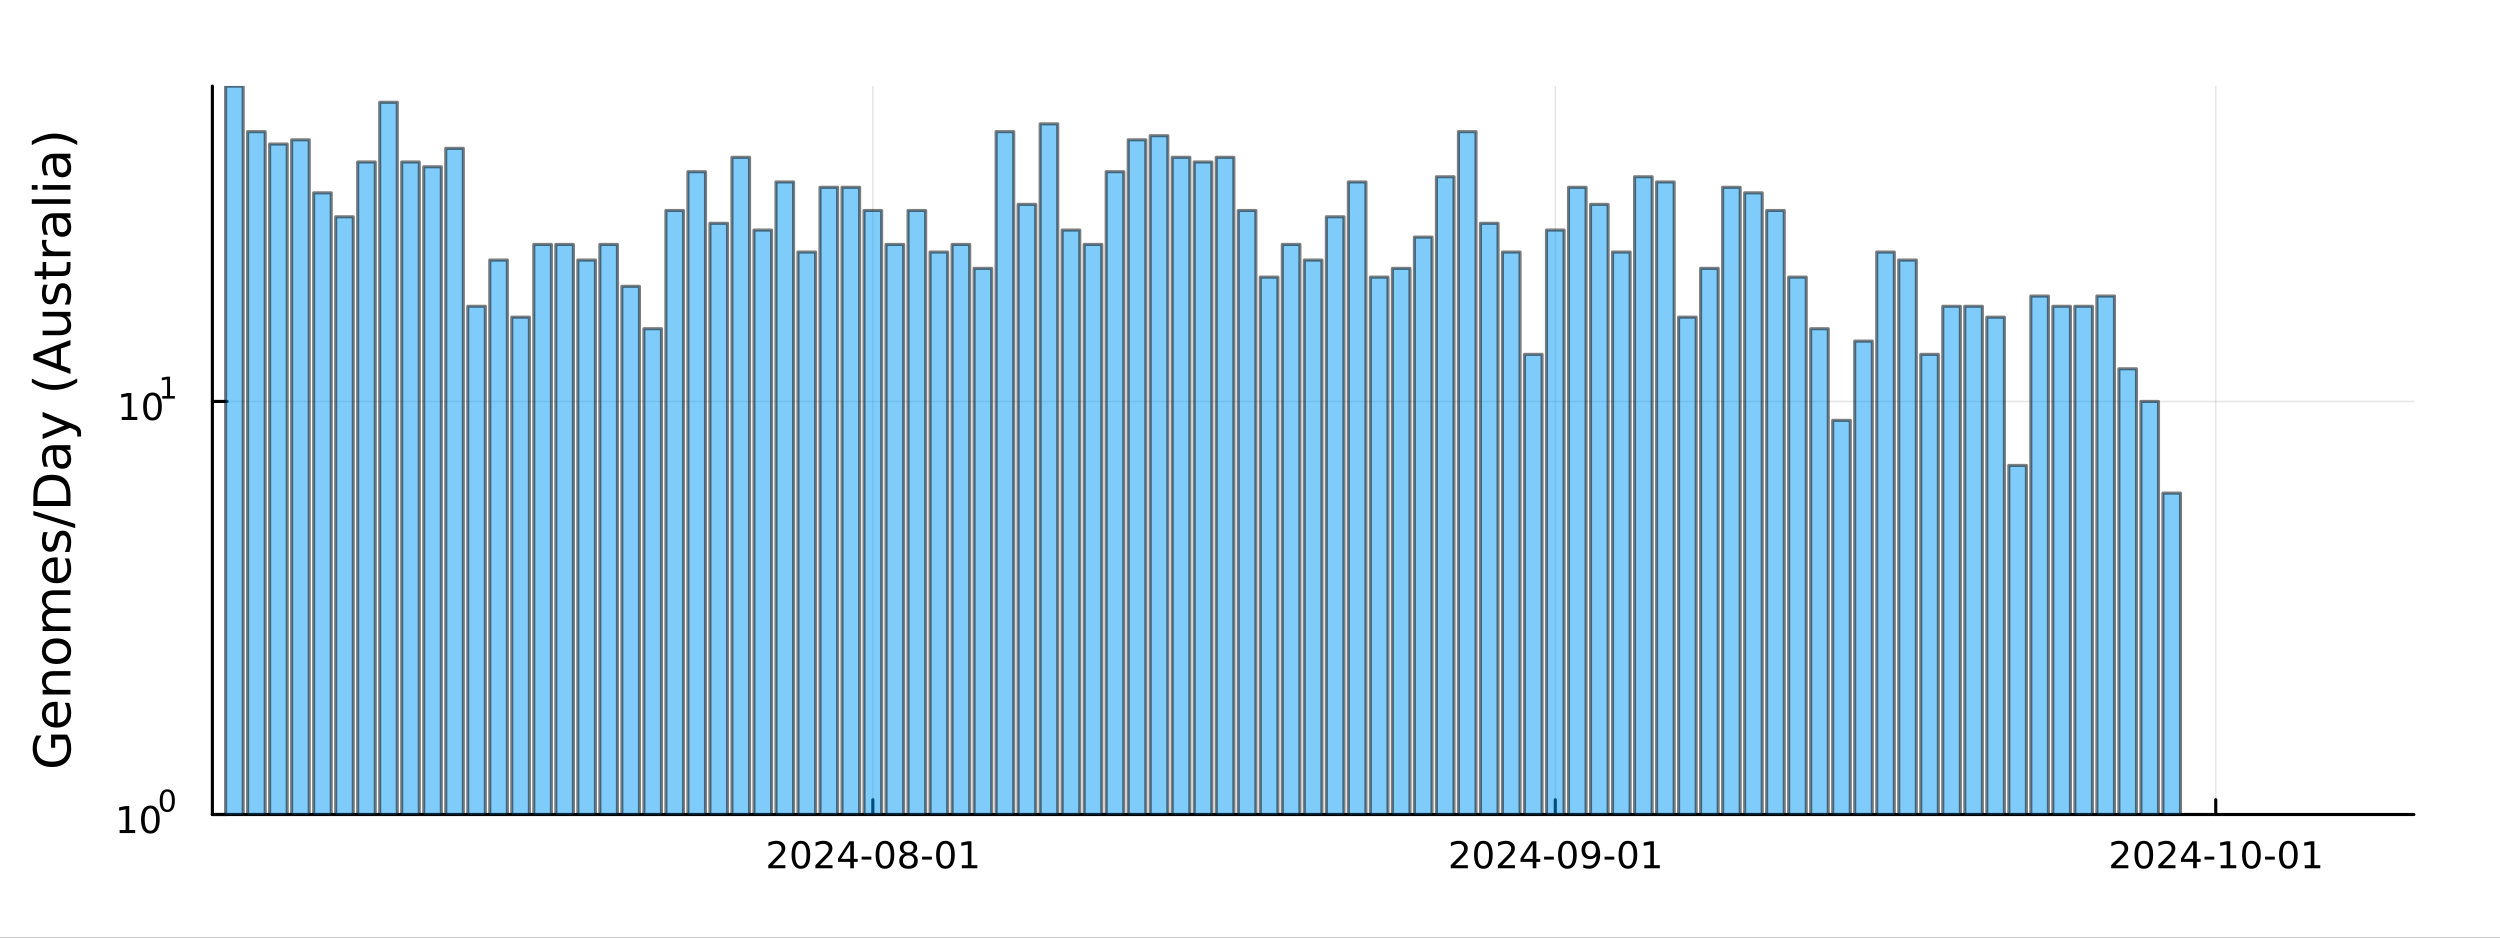 <?xml version="1.0" encoding="utf-8"?>
<svg xmlns="http://www.w3.org/2000/svg" xmlns:xlink="http://www.w3.org/1999/xlink" width="800" height="300" viewBox="0 0 3200 1200">
<rect x="0" y="0" width="3200" height="1200" fill="#333333" stroke="none"/>
<defs>
  <clipPath id="clip970">
    <rect x="0" y="0" width="3200" height="1200"/>
  </clipPath>
</defs>
<path clip-path="url(#clip970)" d="M0 1200 L3200 1200 L3200 0 L0 0  Z" fill="#ffffff" fill-rule="evenodd" fill-opacity="1"/>
<defs>
  <clipPath id="clip971">
    <rect x="640" y="0" width="2241" height="1200"/>
  </clipPath>
</defs>
<path clip-path="url(#clip970)" d="M271.839 1042.58 L3089.76 1042.58 L3089.76 110.236 L271.839 110.236  Z" fill="#ffffff" fill-rule="evenodd" fill-opacity="1"/>
<defs>
  <clipPath id="clip972">
    <rect x="271" y="110" width="2819" height="933"/>
  </clipPath>
</defs>
<polyline clip-path="url(#clip972)" style="stroke:#000000; stroke-linecap:round; stroke-linejoin:round; stroke-width:2; stroke-opacity:0.1; fill:none" points="1117.22,1042.58 1117.22,110.236 "/>
<polyline clip-path="url(#clip972)" style="stroke:#000000; stroke-linecap:round; stroke-linejoin:round; stroke-width:2; stroke-opacity:0.1; fill:none" points="1990.77,1042.58 1990.77,110.236 "/>
<polyline clip-path="url(#clip972)" style="stroke:#000000; stroke-linecap:round; stroke-linejoin:round; stroke-width:2; stroke-opacity:0.1; fill:none" points="2836.15,1042.58 2836.15,110.236 "/>
<polyline clip-path="url(#clip970)" style="stroke:#000000; stroke-linecap:round; stroke-linejoin:round; stroke-width:4; stroke-opacity:1; fill:none" points="271.839,1042.58 3089.76,1042.58 "/>
<polyline clip-path="url(#clip970)" style="stroke:#000000; stroke-linecap:round; stroke-linejoin:round; stroke-width:4; stroke-opacity:1; fill:none" points="1117.22,1042.58 1117.22,1023.68 "/>
<polyline clip-path="url(#clip970)" style="stroke:#000000; stroke-linecap:round; stroke-linejoin:round; stroke-width:4; stroke-opacity:1; fill:none" points="1990.77,1042.58 1990.77,1023.68 "/>
<polyline clip-path="url(#clip970)" style="stroke:#000000; stroke-linecap:round; stroke-linejoin:round; stroke-width:4; stroke-opacity:1; fill:none" points="2836.15,1042.58 2836.15,1023.68 "/>
<path clip-path="url(#clip970)" d="M989.011 1107.44 L1005.33 1107.44 L1005.33 1111.38 L983.386 1111.38 L983.386 1107.44 Q986.048 1104.69 990.632 1100.06 Q995.238 1095.4 996.419 1094.06 Q998.664 1091.54 999.544 1089.8 Q1000.45 1088.04 1000.45 1086.35 Q1000.45 1083.6 998.502 1081.86 Q996.581 1080.13 993.479 1080.13 Q991.28 1080.13 988.826 1080.89 Q986.396 1081.65 983.618 1083.2 L983.618 1078.48 Q986.442 1077.35 988.896 1076.77 Q991.349 1076.19 993.386 1076.19 Q998.757 1076.19 1001.95 1078.88 Q1005.15 1081.56 1005.15 1086.05 Q1005.15 1088.18 1004.34 1090.1 Q1003.55 1092 1001.44 1094.59 Q1000.86 1095.26 997.761 1098.48 Q994.659 1101.68 989.011 1107.44 Z" fill="#000000" fill-rule="nonzero" fill-opacity="1" /><path clip-path="url(#clip970)" d="M1025.15 1079.89 Q1021.53 1079.89 1019.71 1083.46 Q1017.9 1087 1017.9 1094.13 Q1017.9 1101.24 1019.71 1104.8 Q1021.53 1108.34 1025.15 1108.34 Q1028.78 1108.34 1030.59 1104.8 Q1032.41 1101.24 1032.41 1094.13 Q1032.41 1087 1030.59 1083.46 Q1028.78 1079.89 1025.15 1079.89 M1025.15 1076.19 Q1030.96 1076.19 1034.01 1080.8 Q1037.09 1085.38 1037.09 1094.13 Q1037.09 1102.86 1034.01 1107.46 Q1030.96 1112.05 1025.15 1112.05 Q1019.34 1112.05 1016.26 1107.46 Q1013.2 1102.86 1013.2 1094.13 Q1013.2 1085.38 1016.26 1080.8 Q1019.34 1076.19 1025.15 1076.19 Z" fill="#000000" fill-rule="nonzero" fill-opacity="1" /><path clip-path="url(#clip970)" d="M1049.34 1107.44 L1065.65 1107.44 L1065.65 1111.38 L1043.71 1111.38 L1043.71 1107.44 Q1046.37 1104.69 1050.96 1100.06 Q1055.56 1095.4 1056.74 1094.06 Q1058.99 1091.54 1059.87 1089.8 Q1060.77 1088.04 1060.77 1086.35 Q1060.77 1083.6 1058.83 1081.86 Q1056.9 1080.13 1053.8 1080.13 Q1051.6 1080.13 1049.15 1080.89 Q1046.72 1081.65 1043.94 1083.2 L1043.94 1078.48 Q1046.77 1077.35 1049.22 1076.77 Q1051.67 1076.19 1053.71 1076.19 Q1059.08 1076.19 1062.27 1078.88 Q1065.47 1081.56 1065.47 1086.05 Q1065.47 1088.18 1064.66 1090.1 Q1063.87 1092 1061.77 1094.59 Q1061.19 1095.26 1058.08 1098.48 Q1054.98 1101.68 1049.34 1107.44 Z" fill="#000000" fill-rule="nonzero" fill-opacity="1" /><path clip-path="url(#clip970)" d="M1088.32 1080.89 L1076.51 1099.34 L1088.32 1099.34 L1088.32 1080.89 M1087.09 1076.82 L1092.97 1076.82 L1092.97 1099.34 L1097.9 1099.34 L1097.9 1103.23 L1092.97 1103.23 L1092.97 1111.38 L1088.32 1111.38 L1088.32 1103.23 L1072.71 1103.23 L1072.71 1098.71 L1087.09 1076.82 Z" fill="#000000" fill-rule="nonzero" fill-opacity="1" /><path clip-path="url(#clip970)" d="M1102.88 1096.49 L1115.35 1096.49 L1115.35 1100.29 L1102.88 1100.29 L1102.88 1096.49 Z" fill="#000000" fill-rule="nonzero" fill-opacity="1" /><path clip-path="url(#clip970)" d="M1132.74 1079.89 Q1129.13 1079.89 1127.3 1083.46 Q1125.49 1087 1125.49 1094.13 Q1125.49 1101.24 1127.3 1104.8 Q1129.13 1108.34 1132.74 1108.34 Q1136.37 1108.34 1138.18 1104.8 Q1140.01 1101.24 1140.01 1094.13 Q1140.01 1087 1138.18 1083.46 Q1136.37 1079.89 1132.74 1079.89 M1132.74 1076.19 Q1138.55 1076.19 1141.6 1080.8 Q1144.68 1085.38 1144.68 1094.13 Q1144.68 1102.86 1141.6 1107.46 Q1138.55 1112.05 1132.74 1112.05 Q1126.93 1112.05 1123.85 1107.46 Q1120.79 1102.86 1120.79 1094.13 Q1120.79 1085.38 1123.85 1080.8 Q1126.93 1076.19 1132.74 1076.19 Z" fill="#000000" fill-rule="nonzero" fill-opacity="1" /><path clip-path="url(#clip970)" d="M1162.9 1094.96 Q1159.57 1094.96 1157.64 1096.75 Q1155.75 1098.53 1155.75 1101.65 Q1155.75 1104.78 1157.64 1106.56 Q1159.57 1108.34 1162.9 1108.34 Q1166.23 1108.34 1168.15 1106.56 Q1170.08 1104.76 1170.08 1101.65 Q1170.08 1098.53 1168.15 1096.75 Q1166.26 1094.96 1162.9 1094.96 M1158.22 1092.97 Q1155.21 1092.23 1153.52 1090.17 Q1151.86 1088.11 1151.86 1085.15 Q1151.86 1081.01 1154.8 1078.6 Q1157.76 1076.19 1162.9 1076.19 Q1168.06 1076.19 1171 1078.6 Q1173.94 1081.01 1173.94 1085.15 Q1173.94 1088.11 1172.25 1090.17 Q1170.58 1092.23 1167.6 1092.97 Q1170.98 1093.76 1172.85 1096.05 Q1174.75 1098.34 1174.75 1101.65 Q1174.75 1106.68 1171.67 1109.36 Q1168.62 1112.05 1162.9 1112.05 Q1157.18 1112.05 1154.1 1109.36 Q1151.05 1106.68 1151.05 1101.65 Q1151.05 1098.34 1152.95 1096.05 Q1154.84 1093.76 1158.22 1092.97 M1156.51 1085.59 Q1156.51 1088.27 1158.18 1089.78 Q1159.87 1091.28 1162.9 1091.28 Q1165.91 1091.28 1167.6 1089.78 Q1169.31 1088.27 1169.31 1085.59 Q1169.31 1082.9 1167.6 1081.4 Q1165.91 1079.89 1162.9 1079.89 Q1159.87 1079.89 1158.18 1081.4 Q1156.51 1082.9 1156.51 1085.59 Z" fill="#000000" fill-rule="nonzero" fill-opacity="1" /><path clip-path="url(#clip970)" d="M1180.31 1096.49 L1192.78 1096.49 L1192.78 1100.29 L1180.31 1100.29 L1180.31 1096.49 Z" fill="#000000" fill-rule="nonzero" fill-opacity="1" /><path clip-path="url(#clip970)" d="M1210.17 1079.89 Q1206.56 1079.89 1204.73 1083.46 Q1202.92 1087 1202.92 1094.13 Q1202.92 1101.24 1204.73 1104.8 Q1206.56 1108.34 1210.17 1108.34 Q1213.8 1108.34 1215.61 1104.8 Q1217.44 1101.24 1217.44 1094.13 Q1217.44 1087 1215.61 1083.46 Q1213.8 1079.89 1210.17 1079.89 M1210.17 1076.19 Q1215.98 1076.19 1219.03 1080.8 Q1222.11 1085.38 1222.11 1094.13 Q1222.11 1102.86 1219.03 1107.46 Q1215.98 1112.05 1210.17 1112.05 Q1204.36 1112.05 1201.28 1107.46 Q1198.22 1102.86 1198.22 1094.13 Q1198.22 1085.38 1201.28 1080.8 Q1204.36 1076.19 1210.17 1076.19 Z" fill="#000000" fill-rule="nonzero" fill-opacity="1" /><path clip-path="url(#clip970)" d="M1231.14 1107.44 L1238.78 1107.44 L1238.78 1081.07 L1230.47 1082.74 L1230.47 1078.48 L1238.73 1076.82 L1243.41 1076.82 L1243.41 1107.44 L1251.05 1107.44 L1251.05 1111.38 L1231.14 1111.38 L1231.14 1107.44 Z" fill="#000000" fill-rule="nonzero" fill-opacity="1" /><path clip-path="url(#clip970)" d="M1862.57 1107.44 L1878.89 1107.44 L1878.89 1111.38 L1856.94 1111.38 L1856.94 1107.44 Q1859.6 1104.69 1864.19 1100.06 Q1868.79 1095.4 1869.98 1094.06 Q1872.22 1091.54 1873.1 1089.8 Q1874 1088.04 1874 1086.35 Q1874 1083.6 1872.06 1081.86 Q1870.14 1080.13 1867.04 1080.13 Q1864.84 1080.13 1862.38 1080.89 Q1859.95 1081.65 1857.17 1083.2 L1857.17 1078.48 Q1860 1077.35 1862.45 1076.77 Q1864.91 1076.19 1866.94 1076.19 Q1872.31 1076.19 1875.51 1078.88 Q1878.7 1081.56 1878.7 1086.05 Q1878.7 1088.18 1877.89 1090.1 Q1877.1 1092 1875 1094.59 Q1874.42 1095.26 1871.32 1098.48 Q1868.22 1101.68 1862.57 1107.44 Z" fill="#000000" fill-rule="nonzero" fill-opacity="1" /><path clip-path="url(#clip970)" d="M1898.7 1079.89 Q1895.09 1079.89 1893.26 1083.46 Q1891.46 1087 1891.46 1094.13 Q1891.46 1101.24 1893.26 1104.8 Q1895.09 1108.34 1898.7 1108.34 Q1902.34 1108.34 1904.14 1104.8 Q1905.97 1101.24 1905.97 1094.13 Q1905.97 1087 1904.14 1083.46 Q1902.34 1079.89 1898.7 1079.89 M1898.7 1076.19 Q1904.51 1076.19 1907.57 1080.8 Q1910.65 1085.38 1910.65 1094.13 Q1910.65 1102.86 1907.57 1107.46 Q1904.51 1112.05 1898.7 1112.05 Q1892.89 1112.05 1889.81 1107.46 Q1886.76 1102.86 1886.76 1094.13 Q1886.76 1085.38 1889.81 1080.8 Q1892.89 1076.19 1898.7 1076.19 Z" fill="#000000" fill-rule="nonzero" fill-opacity="1" /><path clip-path="url(#clip970)" d="M1922.89 1107.44 L1939.21 1107.44 L1939.21 1111.38 L1917.27 1111.38 L1917.27 1107.44 Q1919.93 1104.69 1924.51 1100.06 Q1929.12 1095.4 1930.3 1094.06 Q1932.54 1091.54 1933.42 1089.8 Q1934.33 1088.04 1934.33 1086.35 Q1934.33 1083.6 1932.38 1081.86 Q1930.46 1080.13 1927.36 1080.13 Q1925.16 1080.13 1922.71 1080.89 Q1920.28 1081.65 1917.5 1083.2 L1917.5 1078.48 Q1920.32 1077.35 1922.78 1076.77 Q1925.23 1076.19 1927.27 1076.19 Q1932.64 1076.19 1935.83 1078.88 Q1939.03 1081.56 1939.03 1086.05 Q1939.03 1088.18 1938.22 1090.1 Q1937.43 1092 1935.32 1094.59 Q1934.74 1095.26 1931.64 1098.48 Q1928.54 1101.68 1922.89 1107.44 Z" fill="#000000" fill-rule="nonzero" fill-opacity="1" /><path clip-path="url(#clip970)" d="M1961.87 1080.89 L1950.07 1099.34 L1961.87 1099.34 L1961.87 1080.89 M1960.65 1076.82 L1966.53 1076.82 L1966.53 1099.34 L1971.46 1099.34 L1971.46 1103.23 L1966.53 1103.23 L1966.53 1111.38 L1961.87 1111.38 L1961.87 1103.23 L1946.27 1103.23 L1946.27 1098.71 L1960.65 1076.82 Z" fill="#000000" fill-rule="nonzero" fill-opacity="1" /><path clip-path="url(#clip970)" d="M1976.43 1096.49 L1988.91 1096.49 L1988.91 1100.29 L1976.43 1100.29 L1976.43 1096.49 Z" fill="#000000" fill-rule="nonzero" fill-opacity="1" /><path clip-path="url(#clip970)" d="M2006.29 1079.89 Q2002.68 1079.89 2000.85 1083.46 Q1999.05 1087 1999.05 1094.13 Q1999.05 1101.24 2000.85 1104.8 Q2002.68 1108.34 2006.29 1108.34 Q2009.93 1108.34 2011.73 1104.8 Q2013.56 1101.24 2013.56 1094.13 Q2013.56 1087 2011.73 1083.46 Q2009.93 1079.89 2006.29 1079.89 M2006.29 1076.19 Q2012.1 1076.19 2015.16 1080.8 Q2018.24 1085.38 2018.24 1094.13 Q2018.24 1102.86 2015.16 1107.46 Q2012.1 1112.05 2006.29 1112.05 Q2000.48 1112.05 1997.41 1107.46 Q1994.35 1102.86 1994.35 1094.13 Q1994.35 1085.38 1997.41 1080.8 Q2000.48 1076.19 2006.29 1076.19 Z" fill="#000000" fill-rule="nonzero" fill-opacity="1" /><path clip-path="url(#clip970)" d="M2026.59 1110.66 L2026.59 1106.4 Q2028.35 1107.23 2030.16 1107.67 Q2031.97 1108.11 2033.7 1108.11 Q2038.33 1108.11 2040.76 1105.01 Q2043.22 1101.89 2043.56 1095.54 Q2042.22 1097.53 2040.16 1098.6 Q2038.1 1099.66 2035.6 1099.66 Q2030.41 1099.66 2027.38 1096.54 Q2024.37 1093.39 2024.37 1087.95 Q2024.37 1082.63 2027.52 1079.41 Q2030.67 1076.19 2035.9 1076.19 Q2041.9 1076.19 2045.04 1080.8 Q2048.22 1085.38 2048.22 1094.13 Q2048.22 1102.3 2044.33 1107.19 Q2040.46 1112.05 2033.91 1112.05 Q2032.15 1112.05 2030.34 1111.7 Q2028.54 1111.35 2026.59 1110.66 M2035.9 1096.01 Q2039.05 1096.01 2040.88 1093.85 Q2042.73 1091.7 2042.73 1087.95 Q2042.73 1084.22 2040.88 1082.07 Q2039.05 1079.89 2035.9 1079.89 Q2032.75 1079.89 2030.9 1082.07 Q2029.07 1084.22 2029.07 1087.95 Q2029.07 1091.7 2030.9 1093.85 Q2032.75 1096.01 2035.9 1096.01 Z" fill="#000000" fill-rule="nonzero" fill-opacity="1" /><path clip-path="url(#clip970)" d="M2053.86 1096.49 L2066.34 1096.49 L2066.34 1100.29 L2053.86 1100.29 L2053.86 1096.49 Z" fill="#000000" fill-rule="nonzero" fill-opacity="1" /><path clip-path="url(#clip970)" d="M2083.72 1079.89 Q2080.11 1079.89 2078.28 1083.46 Q2076.48 1087 2076.48 1094.13 Q2076.48 1101.24 2078.28 1104.8 Q2080.11 1108.34 2083.72 1108.34 Q2087.36 1108.34 2089.16 1104.8 Q2090.99 1101.24 2090.99 1094.13 Q2090.99 1087 2089.16 1083.46 Q2087.36 1079.89 2083.72 1079.89 M2083.72 1076.19 Q2089.53 1076.19 2092.59 1080.8 Q2095.67 1085.38 2095.67 1094.13 Q2095.67 1102.86 2092.59 1107.46 Q2089.53 1112.05 2083.72 1112.05 Q2077.91 1112.05 2074.84 1107.46 Q2071.78 1102.86 2071.78 1094.13 Q2071.78 1085.38 2074.84 1080.8 Q2077.91 1076.19 2083.72 1076.19 Z" fill="#000000" fill-rule="nonzero" fill-opacity="1" /><path clip-path="url(#clip970)" d="M2104.7 1107.44 L2112.34 1107.44 L2112.34 1081.07 L2104.02 1082.74 L2104.02 1078.48 L2112.29 1076.82 L2116.96 1076.82 L2116.96 1107.44 L2124.6 1107.44 L2124.6 1111.38 L2104.7 1111.38 L2104.7 1107.44 Z" fill="#000000" fill-rule="nonzero" fill-opacity="1" /><path clip-path="url(#clip970)" d="M2707.95 1107.44 L2724.26 1107.44 L2724.26 1111.38 L2702.32 1111.38 L2702.32 1107.44 Q2704.98 1104.69 2709.57 1100.06 Q2714.17 1095.4 2715.35 1094.06 Q2717.6 1091.54 2718.48 1089.8 Q2719.38 1088.04 2719.38 1086.35 Q2719.38 1083.6 2717.44 1081.86 Q2715.51 1080.13 2712.41 1080.13 Q2710.21 1080.13 2707.76 1080.89 Q2705.33 1081.65 2702.55 1083.2 L2702.55 1078.48 Q2705.38 1077.35 2707.83 1076.77 Q2710.28 1076.19 2712.32 1076.19 Q2717.69 1076.19 2720.88 1078.88 Q2724.08 1081.56 2724.08 1086.05 Q2724.08 1088.18 2723.27 1090.1 Q2722.48 1092 2720.38 1094.59 Q2719.8 1095.26 2716.7 1098.48 Q2713.59 1101.68 2707.95 1107.44 Z" fill="#000000" fill-rule="nonzero" fill-opacity="1" /><path clip-path="url(#clip970)" d="M2744.08 1079.89 Q2740.47 1079.89 2738.64 1083.46 Q2736.83 1087 2736.83 1094.13 Q2736.83 1101.24 2738.64 1104.8 Q2740.47 1108.34 2744.08 1108.34 Q2747.71 1108.34 2749.52 1104.8 Q2751.35 1101.24 2751.35 1094.13 Q2751.35 1087 2749.52 1083.46 Q2747.71 1079.89 2744.08 1079.89 M2744.08 1076.19 Q2749.89 1076.19 2752.94 1080.8 Q2756.02 1085.38 2756.02 1094.13 Q2756.02 1102.86 2752.94 1107.46 Q2749.89 1112.05 2744.08 1112.05 Q2738.27 1112.05 2735.19 1107.46 Q2732.13 1102.86 2732.13 1094.13 Q2732.13 1085.38 2735.19 1080.8 Q2738.27 1076.19 2744.08 1076.19 Z" fill="#000000" fill-rule="nonzero" fill-opacity="1" /><path clip-path="url(#clip970)" d="M2768.27 1107.44 L2784.59 1107.44 L2784.59 1111.38 L2762.64 1111.38 L2762.64 1107.44 Q2765.31 1104.69 2769.89 1100.06 Q2774.5 1095.4 2775.68 1094.06 Q2777.92 1091.54 2778.8 1089.8 Q2779.7 1088.04 2779.7 1086.35 Q2779.7 1083.6 2777.76 1081.86 Q2775.84 1080.13 2772.74 1080.13 Q2770.54 1080.13 2768.08 1080.89 Q2765.65 1081.65 2762.88 1083.2 L2762.88 1078.48 Q2765.7 1077.35 2768.15 1076.77 Q2770.61 1076.19 2772.64 1076.19 Q2778.01 1076.19 2781.21 1078.88 Q2784.4 1081.56 2784.4 1086.05 Q2784.4 1088.18 2783.59 1090.1 Q2782.81 1092 2780.7 1094.59 Q2780.12 1095.26 2777.02 1098.48 Q2773.92 1101.68 2768.27 1107.44 Z" fill="#000000" fill-rule="nonzero" fill-opacity="1" /><path clip-path="url(#clip970)" d="M2807.25 1080.89 L2795.44 1099.34 L2807.25 1099.34 L2807.25 1080.89 M2806.02 1076.82 L2811.9 1076.82 L2811.9 1099.34 L2816.83 1099.34 L2816.83 1103.23 L2811.9 1103.23 L2811.9 1111.38 L2807.25 1111.38 L2807.25 1103.23 L2791.65 1103.23 L2791.65 1098.71 L2806.02 1076.82 Z" fill="#000000" fill-rule="nonzero" fill-opacity="1" /><path clip-path="url(#clip970)" d="M2821.81 1096.49 L2834.29 1096.49 L2834.29 1100.29 L2821.81 1100.29 L2821.81 1096.49 Z" fill="#000000" fill-rule="nonzero" fill-opacity="1" /><path clip-path="url(#clip970)" d="M2842.48 1107.44 L2850.12 1107.44 L2850.12 1081.07 L2841.81 1082.74 L2841.81 1078.48 L2850.07 1076.82 L2854.75 1076.82 L2854.75 1107.44 L2862.39 1107.44 L2862.39 1111.38 L2842.48 1111.38 L2842.48 1107.44 Z" fill="#000000" fill-rule="nonzero" fill-opacity="1" /><path clip-path="url(#clip970)" d="M2881.83 1079.89 Q2878.22 1079.89 2876.39 1083.46 Q2874.59 1087 2874.59 1094.13 Q2874.59 1101.24 2876.39 1104.8 Q2878.22 1108.34 2881.83 1108.34 Q2885.47 1108.34 2887.27 1104.8 Q2889.1 1101.24 2889.1 1094.13 Q2889.1 1087 2887.27 1083.46 Q2885.47 1079.89 2881.83 1079.89 M2881.83 1076.19 Q2887.64 1076.19 2890.7 1080.8 Q2893.78 1085.38 2893.78 1094.13 Q2893.78 1102.86 2890.7 1107.46 Q2887.64 1112.05 2881.83 1112.05 Q2876.02 1112.05 2872.94 1107.46 Q2869.89 1102.86 2869.89 1094.13 Q2869.89 1085.38 2872.94 1080.8 Q2876.02 1076.19 2881.83 1076.19 Z" fill="#000000" fill-rule="nonzero" fill-opacity="1" /><path clip-path="url(#clip970)" d="M2899.24 1096.49 L2911.72 1096.49 L2911.72 1100.29 L2899.24 1100.29 L2899.24 1096.49 Z" fill="#000000" fill-rule="nonzero" fill-opacity="1" /><path clip-path="url(#clip970)" d="M2929.1 1079.89 Q2925.49 1079.89 2923.66 1083.46 Q2921.86 1087 2921.86 1094.13 Q2921.86 1101.24 2923.66 1104.8 Q2925.49 1108.34 2929.1 1108.34 Q2932.74 1108.34 2934.54 1104.8 Q2936.37 1101.24 2936.37 1094.13 Q2936.37 1087 2934.54 1083.46 Q2932.74 1079.89 2929.1 1079.89 M2929.1 1076.19 Q2934.91 1076.19 2937.97 1080.8 Q2941.05 1085.38 2941.05 1094.13 Q2941.05 1102.86 2937.97 1107.46 Q2934.91 1112.05 2929.1 1112.05 Q2923.29 1112.05 2920.21 1107.46 Q2917.16 1102.86 2917.16 1094.13 Q2917.16 1085.38 2920.21 1080.8 Q2923.29 1076.19 2929.1 1076.19 Z" fill="#000000" fill-rule="nonzero" fill-opacity="1" /><path clip-path="url(#clip970)" d="M2950.07 1107.44 L2957.71 1107.44 L2957.71 1081.07 L2949.4 1082.74 L2949.4 1078.48 L2957.67 1076.82 L2962.34 1076.82 L2962.34 1107.44 L2969.98 1107.44 L2969.98 1111.38 L2950.07 1111.38 L2950.07 1107.44 Z" fill="#000000" fill-rule="nonzero" fill-opacity="1" /><polyline clip-path="url(#clip972)" style="stroke:#000000; stroke-linecap:round; stroke-linejoin:round; stroke-width:2; stroke-opacity:0.1; fill:none" points="271.839,1042.58 3089.76,1042.58 "/>
<polyline clip-path="url(#clip972)" style="stroke:#000000; stroke-linecap:round; stroke-linejoin:round; stroke-width:2; stroke-opacity:0.1; fill:none" points="271.839,513.867 3089.76,513.867 "/>
<polyline clip-path="url(#clip970)" style="stroke:#000000; stroke-linecap:round; stroke-linejoin:round; stroke-width:4; stroke-opacity:1; fill:none" points="271.839,1042.58 271.839,110.236 "/>
<polyline clip-path="url(#clip970)" style="stroke:#000000; stroke-linecap:round; stroke-linejoin:round; stroke-width:4; stroke-opacity:1; fill:none" points="271.839,1042.58 290.737,1042.58 "/>
<polyline clip-path="url(#clip970)" style="stroke:#000000; stroke-linecap:round; stroke-linejoin:round; stroke-width:4; stroke-opacity:1; fill:none" points="271.839,513.867 290.737,513.867 "/>
<path clip-path="url(#clip970)" d="M153.134 1062.37 L160.772 1062.37 L160.772 1036 L152.462 1037.67 L152.462 1033.41 L160.726 1031.74 L165.402 1031.74 L165.402 1062.37 L173.041 1062.37 L173.041 1066.3 L153.134 1066.3 L153.134 1062.37 Z" fill="#000000" fill-rule="nonzero" fill-opacity="1" /><path clip-path="url(#clip970)" d="M192.485 1034.82 Q188.874 1034.82 187.045 1038.39 Q185.24 1041.93 185.24 1049.06 Q185.24 1056.16 187.045 1059.73 Q188.874 1063.27 192.485 1063.27 Q196.119 1063.27 197.925 1059.73 Q199.754 1056.16 199.754 1049.06 Q199.754 1041.93 197.925 1038.39 Q196.119 1034.82 192.485 1034.82 M192.485 1031.12 Q198.295 1031.12 201.351 1035.72 Q204.43 1040.31 204.43 1049.06 Q204.43 1057.78 201.351 1062.39 Q198.295 1066.97 192.485 1066.97 Q186.675 1066.97 183.596 1062.39 Q180.541 1057.78 180.541 1049.06 Q180.541 1040.31 183.596 1035.72 Q186.675 1031.12 192.485 1031.12 Z" fill="#000000" fill-rule="nonzero" fill-opacity="1" /><path clip-path="url(#clip970)" d="M214.134 1013.31 Q211.2 1013.31 209.715 1016.21 Q208.248 1019.09 208.248 1024.88 Q208.248 1030.66 209.715 1033.55 Q211.2 1036.43 214.134 1036.43 Q217.087 1036.43 218.554 1033.55 Q220.04 1030.66 220.04 1024.88 Q220.04 1019.09 218.554 1016.21 Q217.087 1013.31 214.134 1013.31 M214.134 1010.31 Q218.855 1010.31 221.338 1014.05 Q223.839 1017.77 223.839 1024.88 Q223.839 1031.97 221.338 1035.71 Q218.855 1039.44 214.134 1039.44 Q209.414 1039.44 206.912 1035.71 Q204.43 1031.97 204.43 1024.88 Q204.43 1017.77 206.912 1014.05 Q209.414 1010.31 214.134 1010.31 Z" fill="#000000" fill-rule="nonzero" fill-opacity="1" /><path clip-path="url(#clip970)" d="M155.823 533.66 L163.462 533.66 L163.462 507.294 L155.152 508.961 L155.152 504.701 L163.416 503.035 L168.092 503.035 L168.092 533.66 L175.73 533.66 L175.73 537.595 L155.823 537.595 L155.823 533.66 Z" fill="#000000" fill-rule="nonzero" fill-opacity="1" /><path clip-path="url(#clip970)" d="M195.175 506.113 Q191.564 506.113 189.735 509.678 Q187.929 513.22 187.929 520.349 Q187.929 527.456 189.735 531.021 Q191.564 534.562 195.175 534.562 Q198.809 534.562 200.615 531.021 Q202.443 527.456 202.443 520.349 Q202.443 513.22 200.615 509.678 Q198.809 506.113 195.175 506.113 M195.175 502.41 Q200.985 502.41 204.04 507.016 Q207.119 511.6 207.119 520.349 Q207.119 529.076 204.04 533.683 Q200.985 538.266 195.175 538.266 Q189.365 538.266 186.286 533.683 Q183.23 529.076 183.23 520.349 Q183.23 511.6 186.286 507.016 Q189.365 502.41 195.175 502.41 Z" fill="#000000" fill-rule="nonzero" fill-opacity="1" /><path clip-path="url(#clip970)" d="M207.665 506.987 L213.871 506.987 L213.871 485.565 L207.119 486.919 L207.119 483.459 L213.833 482.104 L217.633 482.104 L217.633 506.987 L223.839 506.987 L223.839 510.184 L207.665 510.184 L207.665 506.987 Z" fill="#000000" fill-rule="nonzero" fill-opacity="1" /><path clip-path="url(#clip970)" d="M83.427 946.62 L70.664 946.62 L70.664 957.123 L65.38 957.123 L65.38 940.254 L85.782 940.254 Q88.424 943.978 89.793 948.466 Q91.129 952.953 91.129 958.046 Q91.129 969.186 84.636 975.488 Q78.111 981.758 66.494 981.758 Q54.845 981.758 48.352 975.488 Q41.827 969.186 41.827 958.046 Q41.827 953.399 42.973 949.23 Q44.119 945.028 46.347 941.495 L53.19 941.495 Q50.166 945.06 48.638 949.07 Q47.11 953.081 47.11 957.505 Q47.11 966.226 51.98 970.618 Q56.85 974.979 66.494 974.979 Q76.106 974.979 80.976 970.618 Q85.846 966.226 85.846 957.505 Q85.846 954.099 85.273 951.426 Q84.668 948.752 83.427 946.62 Z" fill="#000000" fill-rule="nonzero" fill-opacity="1" /><path clip-path="url(#clip970)" d="M70.918 898.272 L73.783 898.272 L73.783 925.199 Q79.83 924.817 83.013 921.571 Q86.164 918.292 86.164 912.468 Q86.164 909.094 85.337 905.943 Q84.509 902.76 82.854 899.641 L88.392 899.641 Q89.729 902.792 90.429 906.102 Q91.129 909.412 91.129 912.818 Q91.129 921.348 86.164 926.345 Q81.199 931.31 72.732 931.31 Q63.98 931.31 58.855 926.599 Q53.699 921.857 53.699 913.836 Q53.699 906.643 58.346 902.473 Q62.961 898.272 70.918 898.272 M69.2 904.128 Q64.393 904.192 61.529 906.834 Q58.664 909.444 58.664 913.773 Q58.664 918.674 61.433 921.634 Q64.202 924.562 69.231 925.008 L69.2 904.128 Z" fill="#000000" fill-rule="nonzero" fill-opacity="1" /><path clip-path="url(#clip970)" d="M68.69 859.027 L90.206 859.027 L90.206 864.884 L68.881 864.884 Q63.82 864.884 61.306 866.857 Q58.791 868.831 58.791 872.777 Q58.791 877.52 61.815 880.257 Q64.839 882.994 70.059 882.994 L90.206 882.994 L90.206 888.883 L54.558 888.883 L54.558 882.994 L60.096 882.994 Q56.882 880.894 55.29 878.061 Q53.699 875.196 53.699 871.472 Q53.699 865.329 57.518 862.178 Q61.306 859.027 68.69 859.027 Z" fill="#000000" fill-rule="nonzero" fill-opacity="1" /><path clip-path="url(#clip970)" d="M58.664 833.533 Q58.664 838.243 62.356 840.981 Q66.017 843.718 72.414 843.718 Q78.812 843.718 82.504 841.012 Q86.164 838.275 86.164 833.533 Q86.164 828.854 82.472 826.117 Q78.78 823.379 72.414 823.379 Q66.08 823.379 62.388 826.117 Q58.664 828.854 58.664 833.533 M53.699 833.533 Q53.699 825.894 58.664 821.533 Q63.63 817.173 72.414 817.173 Q81.167 817.173 86.164 821.533 Q91.129 825.894 91.129 833.533 Q91.129 841.203 86.164 845.564 Q81.167 849.893 72.414 849.893 Q63.63 849.893 58.664 845.564 Q53.699 841.203 53.699 833.533 Z" fill="#000000" fill-rule="nonzero" fill-opacity="1" /><path clip-path="url(#clip970)" d="M61.401 779.711 Q57.455 777.515 55.577 774.459 Q53.699 771.403 53.699 767.266 Q53.699 761.696 57.614 758.672 Q61.497 755.648 68.69 755.648 L90.206 755.648 L90.206 761.537 L68.881 761.537 Q63.757 761.537 61.274 763.351 Q58.791 765.165 58.791 768.889 Q58.791 773.441 61.815 776.082 Q64.839 778.724 70.059 778.724 L90.206 778.724 L90.206 784.612 L68.881 784.612 Q63.725 784.612 61.274 786.427 Q58.791 788.241 58.791 792.028 Q58.791 796.516 61.847 799.158 Q64.871 801.8 70.059 801.8 L90.206 801.8 L90.206 807.688 L54.558 807.688 L54.558 801.8 L60.096 801.8 Q56.818 799.795 55.259 796.994 Q53.699 794.193 53.699 790.341 Q53.699 786.458 55.672 783.753 Q57.646 781.016 61.401 779.711 Z" fill="#000000" fill-rule="nonzero" fill-opacity="1" /><path clip-path="url(#clip970)" d="M70.918 713.476 L73.783 713.476 L73.783 740.403 Q79.83 740.021 83.013 736.774 Q86.164 733.496 86.164 727.671 Q86.164 724.297 85.337 721.146 Q84.509 717.963 82.854 714.844 L88.392 714.844 Q89.729 717.995 90.429 721.305 Q91.129 724.616 91.129 728.021 Q91.129 736.551 86.164 741.548 Q81.199 746.514 72.732 746.514 Q63.98 746.514 58.855 741.803 Q53.699 737.061 53.699 729.04 Q53.699 721.846 58.346 717.677 Q62.961 713.476 70.918 713.476 M69.2 719.332 Q64.393 719.396 61.529 722.037 Q58.664 724.647 58.664 728.976 Q58.664 733.878 61.433 736.838 Q64.202 739.766 69.231 740.212 L69.2 719.332 Z" fill="#000000" fill-rule="nonzero" fill-opacity="1" /><path clip-path="url(#clip970)" d="M55.609 681.138 L61.147 681.138 Q59.874 683.62 59.237 686.294 Q58.601 688.968 58.601 691.832 Q58.601 696.193 59.937 698.389 Q61.274 700.553 63.948 700.553 Q65.985 700.553 67.162 698.994 Q68.308 697.434 69.359 692.723 L69.804 690.718 Q71.141 684.48 73.592 681.87 Q76.011 679.228 80.371 679.228 Q85.337 679.228 88.233 683.175 Q91.129 687.09 91.129 693.965 Q91.129 696.829 90.556 699.948 Q90.015 703.036 88.901 706.473 L82.854 706.473 Q84.541 703.227 85.4 700.076 Q86.228 696.925 86.228 693.837 Q86.228 689.7 84.827 687.472 Q83.395 685.244 80.817 685.244 Q78.43 685.244 77.157 686.867 Q75.883 688.458 74.706 693.901 L74.228 695.938 Q73.082 701.381 70.727 703.8 Q68.34 706.219 64.202 706.219 Q59.173 706.219 56.436 702.654 Q53.699 699.089 53.699 692.532 Q53.699 689.286 54.176 686.421 Q54.654 683.557 55.609 681.138 Z" fill="#000000" fill-rule="nonzero" fill-opacity="1" /><path clip-path="url(#clip970)" d="M42.686 659.494 L42.686 654.084 L96.254 670.634 L96.254 676.045 L42.686 659.494 Z" fill="#000000" fill-rule="nonzero" fill-opacity="1" /><path clip-path="url(#clip970)" d="M47.97 641.257 L84.923 641.257 L84.923 633.49 Q84.923 623.655 80.467 619.104 Q76.011 614.521 66.398 614.521 Q56.85 614.521 52.426 619.104 Q47.97 623.655 47.97 633.49 L47.97 641.257 M42.686 647.686 L42.686 634.477 Q42.686 620.664 48.447 614.202 Q54.176 607.741 66.398 607.741 Q78.684 607.741 84.445 614.234 Q90.206 620.727 90.206 634.477 L90.206 647.686 L42.686 647.686 Z" fill="#000000" fill-rule="nonzero" fill-opacity="1" /><path clip-path="url(#clip970)" d="M72.287 581.546 Q72.287 588.644 73.91 591.381 Q75.533 594.119 79.448 594.119 Q82.567 594.119 84.413 592.082 Q86.228 590.013 86.228 586.48 Q86.228 581.61 82.79 578.682 Q79.321 575.722 73.592 575.722 L72.287 575.722 L72.287 581.546 M69.868 569.865 L90.206 569.865 L90.206 575.722 L84.795 575.722 Q88.042 577.727 89.602 580.719 Q91.129 583.711 91.129 588.039 Q91.129 593.514 88.074 596.76 Q84.986 599.975 79.83 599.975 Q73.815 599.975 70.759 595.965 Q67.704 591.922 67.704 583.933 L67.704 575.722 L67.131 575.722 Q63.088 575.722 60.892 578.395 Q58.664 581.037 58.664 585.843 Q58.664 588.899 59.396 591.795 Q60.128 594.691 61.592 597.365 L56.182 597.365 Q54.94 594.15 54.336 591.127 Q53.699 588.103 53.699 585.238 Q53.699 577.504 57.709 573.685 Q61.72 569.865 69.868 569.865 Z" fill="#000000" fill-rule="nonzero" fill-opacity="1" /><path clip-path="url(#clip970)" d="M93.516 542.97 Q99.882 545.453 101.824 547.808 Q103.765 550.163 103.765 554.11 L103.765 558.789 L98.864 558.789 L98.864 555.351 Q98.864 552.932 97.718 551.596 Q96.572 550.259 92.307 548.636 L89.633 547.585 L54.558 562.004 L54.558 555.797 L82.44 544.657 L54.558 533.517 L54.558 527.31 L93.516 542.97 Z" fill="#000000" fill-rule="nonzero" fill-opacity="1" /><path clip-path="url(#clip970)" d="M40.745 484.437 Q48.065 488.702 55.227 490.771 Q62.388 492.84 69.74 492.84 Q77.093 492.84 84.318 490.771 Q91.511 488.671 98.8 484.437 L98.8 489.53 Q91.32 494.304 84.095 496.691 Q76.87 499.047 69.74 499.047 Q62.643 499.047 55.45 496.691 Q48.256 494.336 40.745 489.53 L40.745 484.437 Z" fill="#000000" fill-rule="nonzero" fill-opacity="1" /><path clip-path="url(#clip970)" d="M49.02 456.938 L72.669 465.659 L72.669 448.185 L49.02 456.938 M42.686 460.566 L42.686 453.277 L90.206 435.167 L90.206 441.851 L78.016 446.18 L78.016 467.6 L90.206 471.929 L90.206 478.708 L42.686 460.566 Z" fill="#000000" fill-rule="nonzero" fill-opacity="1" /><path clip-path="url(#clip970)" d="M76.138 429.088 L54.558 429.088 L54.558 423.231 L75.915 423.231 Q80.976 423.231 83.522 421.258 Q86.037 419.284 86.037 415.338 Q86.037 410.595 83.013 407.858 Q79.989 405.089 74.769 405.089 L54.558 405.089 L54.558 399.232 L90.206 399.232 L90.206 405.089 L84.732 405.089 Q87.978 407.221 89.57 410.054 Q91.129 412.855 91.129 416.579 Q91.129 422.722 87.31 425.905 Q83.49 429.088 76.138 429.088 M53.699 414.351 L53.699 414.351 Z" fill="#000000" fill-rule="nonzero" fill-opacity="1" /><path clip-path="url(#clip970)" d="M55.609 364.444 L61.147 364.444 Q59.874 366.926 59.237 369.6 Q58.601 372.274 58.601 375.138 Q58.601 379.499 59.937 381.695 Q61.274 383.859 63.948 383.859 Q65.985 383.859 67.162 382.3 Q68.308 380.74 69.359 376.029 L69.804 374.024 Q71.141 367.786 73.592 365.176 Q76.011 362.534 80.371 362.534 Q85.337 362.534 88.233 366.481 Q91.129 370.396 91.129 377.271 Q91.129 380.135 90.556 383.255 Q90.015 386.342 88.901 389.779 L82.854 389.779 Q84.541 386.533 85.4 383.382 Q86.228 380.231 86.228 377.143 Q86.228 373.006 84.827 370.778 Q83.395 368.55 80.817 368.55 Q78.43 368.55 77.157 370.173 Q75.883 371.764 74.706 377.207 L74.228 379.244 Q73.082 384.687 70.727 387.106 Q68.34 389.525 64.202 389.525 Q59.173 389.525 56.436 385.96 Q53.699 382.395 53.699 375.838 Q53.699 372.592 54.176 369.727 Q54.654 366.863 55.609 364.444 Z" fill="#000000" fill-rule="nonzero" fill-opacity="1" /><path clip-path="url(#clip970)" d="M44.437 347.416 L54.558 347.416 L54.558 335.353 L59.11 335.353 L59.11 347.416 L78.462 347.416 Q82.822 347.416 84.063 346.238 Q85.305 345.028 85.305 341.368 L85.305 335.353 L90.206 335.353 L90.206 341.368 Q90.206 348.148 87.692 350.726 Q85.145 353.304 78.462 353.304 L59.11 353.304 L59.11 357.601 L54.558 357.601 L54.558 353.304 L44.437 353.304 L44.437 347.416 Z" fill="#000000" fill-rule="nonzero" fill-opacity="1" /><path clip-path="url(#clip970)" d="M60.033 306.993 Q59.46 307.98 59.205 309.158 Q58.919 310.304 58.919 311.704 Q58.919 316.669 62.165 319.343 Q65.38 321.985 71.427 321.985 L90.206 321.985 L90.206 327.873 L54.558 327.873 L54.558 321.985 L60.096 321.985 Q56.85 320.139 55.29 317.178 Q53.699 314.218 53.699 309.985 Q53.699 309.381 53.794 308.648 Q53.858 307.916 54.017 307.025 L60.033 306.993 Z" fill="#000000" fill-rule="nonzero" fill-opacity="1" /><path clip-path="url(#clip970)" d="M72.287 284.65 Q72.287 291.747 73.91 294.485 Q75.533 297.222 79.448 297.222 Q82.567 297.222 84.413 295.185 Q86.228 293.116 86.228 289.583 Q86.228 284.713 82.79 281.785 Q79.321 278.825 73.592 278.825 L72.287 278.825 L72.287 284.65 M69.868 272.969 L90.206 272.969 L90.206 278.825 L84.795 278.825 Q88.042 280.83 89.602 283.822 Q91.129 286.814 91.129 291.143 Q91.129 296.617 88.074 299.864 Q84.986 303.078 79.83 303.078 Q73.815 303.078 70.759 299.068 Q67.704 295.026 67.704 287.037 L67.704 278.825 L67.131 278.825 Q63.088 278.825 60.892 281.499 Q58.664 284.14 58.664 288.947 Q58.664 292.002 59.396 294.899 Q60.128 297.795 61.592 300.469 L56.182 300.469 Q54.94 297.254 54.336 294.23 Q53.699 291.206 53.699 288.342 Q53.699 280.608 57.709 276.788 Q61.72 272.969 69.868 272.969 Z" fill="#000000" fill-rule="nonzero" fill-opacity="1" /><path clip-path="url(#clip970)" d="M40.681 260.906 L40.681 255.049 L90.206 255.049 L90.206 260.906 L40.681 260.906 Z" fill="#000000" fill-rule="nonzero" fill-opacity="1" /><path clip-path="url(#clip970)" d="M54.558 242.795 L54.558 236.939 L90.206 236.939 L90.206 242.795 L54.558 242.795 M40.681 242.795 L40.681 236.939 L48.097 236.939 L48.097 242.795 L40.681 242.795 Z" fill="#000000" fill-rule="nonzero" fill-opacity="1" /><path clip-path="url(#clip970)" d="M72.287 208.484 Q72.287 215.582 73.91 218.319 Q75.533 221.056 79.448 221.056 Q82.567 221.056 84.413 219.019 Q86.228 216.95 86.228 213.417 Q86.228 208.548 82.79 205.619 Q79.321 202.659 73.592 202.659 L72.287 202.659 L72.287 208.484 M69.868 196.803 L90.206 196.803 L90.206 202.659 L84.795 202.659 Q88.042 204.665 89.602 207.657 Q91.129 210.648 91.129 214.977 Q91.129 220.452 88.074 223.698 Q84.986 226.913 79.83 226.913 Q73.815 226.913 70.759 222.902 Q67.704 218.86 67.704 210.871 L67.704 202.659 L67.131 202.659 Q63.088 202.659 60.892 205.333 Q58.664 207.975 58.664 212.781 Q58.664 215.836 59.396 218.733 Q60.128 221.629 61.592 224.303 L56.182 224.303 Q54.94 221.088 54.336 218.064 Q53.699 215.041 53.699 212.176 Q53.699 204.442 57.709 200.622 Q61.72 196.803 69.868 196.803 Z" fill="#000000" fill-rule="nonzero" fill-opacity="1" /><path clip-path="url(#clip970)" d="M40.745 185.663 L40.745 180.57 Q48.256 175.796 55.45 173.441 Q62.643 171.054 69.74 171.054 Q76.87 171.054 84.095 173.441 Q91.32 175.796 98.8 180.57 L98.8 185.663 Q91.511 181.43 84.318 179.361 Q77.093 177.26 69.74 177.26 Q62.388 177.26 55.227 179.361 Q48.065 181.43 40.745 185.663 Z" fill="#000000" fill-rule="nonzero" fill-opacity="1" /><path clip-path="url(#clip972)" d="M288.747 110.236 L288.747 1042.58 L311.29 1042.58 L311.29 110.236 L288.747 110.236 L288.747 110.236  Z" fill="#009af9" fill-rule="evenodd" fill-opacity="0.5"/>
<polyline clip-path="url(#clip972)" style="stroke:#000000; stroke-linecap:round; stroke-linejoin:round; stroke-width:4; stroke-opacity:0.5; fill:none" points="288.747,110.236 288.747,1042.58 311.29,1042.58 311.29,110.236 288.747,110.236 "/>
<path clip-path="url(#clip972)" d="M316.926 168.508 L316.926 1042.58 L339.469 1042.58 L339.469 168.508 L316.926 168.508 L316.926 168.508  Z" fill="#009af9" fill-rule="evenodd" fill-opacity="0.5"/>
<polyline clip-path="url(#clip972)" style="stroke:#000000; stroke-linecap:round; stroke-linejoin:round; stroke-width:4; stroke-opacity:0.5; fill:none" points="316.926,168.508 316.926,1042.58 339.469,1042.58 339.469,168.508 316.926,168.508 "/>
<path clip-path="url(#clip972)" d="M345.105 184.35 L345.105 1042.58 L367.649 1042.58 L367.649 184.35 L345.105 184.35 L345.105 184.35  Z" fill="#009af9" fill-rule="evenodd" fill-opacity="0.5"/>
<polyline clip-path="url(#clip972)" style="stroke:#000000; stroke-linecap:round; stroke-linejoin:round; stroke-width:4; stroke-opacity:0.5; fill:none" points="345.105,184.35 345.105,1042.58 367.649,1042.58 367.649,184.35 345.105,184.35 "/>
<path clip-path="url(#clip972)" d="M373.285 178.947 L373.285 1042.58 L395.828 1042.58 L395.828 178.947 L373.285 178.947 L373.285 178.947  Z" fill="#009af9" fill-rule="evenodd" fill-opacity="0.5"/>
<polyline clip-path="url(#clip972)" style="stroke:#000000; stroke-linecap:round; stroke-linejoin:round; stroke-width:4; stroke-opacity:0.5; fill:none" points="373.285,178.947 373.285,1042.58 395.828,1042.58 395.828,178.947 373.285,178.947 "/>
<path clip-path="url(#clip972)" d="M401.464 246.79 L401.464 1042.58 L424.007 1042.58 L424.007 246.79 L401.464 246.79 L401.464 246.79  Z" fill="#009af9" fill-rule="evenodd" fill-opacity="0.5"/>
<polyline clip-path="url(#clip972)" style="stroke:#000000; stroke-linecap:round; stroke-linejoin:round; stroke-width:4; stroke-opacity:0.5; fill:none" points="401.464,246.79 401.464,1042.58 424.007,1042.58 424.007,246.79 401.464,246.79 "/>
<path clip-path="url(#clip972)" d="M429.643 277.451 L429.643 1042.58 L452.186 1042.58 L452.186 277.451 L429.643 277.451 L429.643 277.451  Z" fill="#009af9" fill-rule="evenodd" fill-opacity="0.5"/>
<polyline clip-path="url(#clip972)" style="stroke:#000000; stroke-linecap:round; stroke-linejoin:round; stroke-width:4; stroke-opacity:0.5; fill:none" points="429.643,277.451 429.643,1042.58 452.186,1042.58 452.186,277.451 429.643,277.451 "/>
<path clip-path="url(#clip972)" d="M457.822 207.331 L457.822 1042.58 L480.366 1042.58 L480.366 207.331 L457.822 207.331 L457.822 207.331  Z" fill="#009af9" fill-rule="evenodd" fill-opacity="0.5"/>
<polyline clip-path="url(#clip972)" style="stroke:#000000; stroke-linecap:round; stroke-linejoin:round; stroke-width:4; stroke-opacity:0.5; fill:none" points="457.822,207.331 457.822,1042.58 480.366,1042.58 480.366,207.331 457.822,207.331 "/>
<path clip-path="url(#clip972)" d="M486.001 130.936 L486.001 1042.58 L508.545 1042.58 L508.545 130.936 L486.001 130.936 L486.001 130.936  Z" fill="#009af9" fill-rule="evenodd" fill-opacity="0.5"/>
<polyline clip-path="url(#clip972)" style="stroke:#000000; stroke-linecap:round; stroke-linejoin:round; stroke-width:4; stroke-opacity:0.5; fill:none" points="486.001,130.936 486.001,1042.58 508.545,1042.58 508.545,130.936 486.001,130.936 "/>
<path clip-path="url(#clip972)" d="M514.181 207.331 L514.181 1042.58 L536.724 1042.58 L536.724 207.331 L514.181 207.331 L514.181 207.331  Z" fill="#009af9" fill-rule="evenodd" fill-opacity="0.5"/>
<polyline clip-path="url(#clip972)" style="stroke:#000000; stroke-linecap:round; stroke-linejoin:round; stroke-width:4; stroke-opacity:0.5; fill:none" points="514.181,207.331 514.181,1042.58 536.724,1042.58 536.724,207.331 514.181,207.331 "/>
<path clip-path="url(#clip972)" d="M542.36 213.454 L542.36 1042.58 L564.903 1042.58 L564.903 213.454 L542.36 213.454 L542.36 213.454  Z" fill="#009af9" fill-rule="evenodd" fill-opacity="0.5"/>
<polyline clip-path="url(#clip972)" style="stroke:#000000; stroke-linecap:round; stroke-linejoin:round; stroke-width:4; stroke-opacity:0.5; fill:none" points="542.36,213.454 542.36,1042.58 564.903,1042.58 564.903,213.454 542.36,213.454 "/>
<path clip-path="url(#clip972)" d="M570.539 189.883 L570.539 1042.58 L593.083 1042.58 L593.083 189.883 L570.539 189.883 L570.539 189.883  Z" fill="#009af9" fill-rule="evenodd" fill-opacity="0.5"/>
<polyline clip-path="url(#clip972)" style="stroke:#000000; stroke-linecap:round; stroke-linejoin:round; stroke-width:4; stroke-opacity:0.5; fill:none" points="570.539,189.883 570.539,1042.58 593.083,1042.58 593.083,189.883 570.539,189.883 "/>
<path clip-path="url(#clip972)" d="M598.718 392.027 L598.718 1042.58 L621.262 1042.58 L621.262 392.027 L598.718 392.027 L598.718 392.027  Z" fill="#009af9" fill-rule="evenodd" fill-opacity="0.5"/>
<polyline clip-path="url(#clip972)" style="stroke:#000000; stroke-linecap:round; stroke-linejoin:round; stroke-width:4; stroke-opacity:0.5; fill:none" points="598.718,392.027 598.718,1042.58 621.262,1042.58 621.262,392.027 598.718,392.027 "/>
<path clip-path="url(#clip972)" d="M626.898 332.825 L626.898 1042.58 L649.441 1042.58 L649.441 332.825 L626.898 332.825 L626.898 332.825  Z" fill="#009af9" fill-rule="evenodd" fill-opacity="0.5"/>
<polyline clip-path="url(#clip972)" style="stroke:#000000; stroke-linecap:round; stroke-linejoin:round; stroke-width:4; stroke-opacity:0.5; fill:none" points="626.898,332.825 626.898,1042.58 649.441,1042.58 649.441,332.825 626.898,332.825 "/>
<path clip-path="url(#clip972)" d="M655.077 405.947 L655.077 1042.58 L677.62 1042.58 L677.62 405.947 L655.077 405.947 L655.077 405.947  Z" fill="#009af9" fill-rule="evenodd" fill-opacity="0.5"/>
<polyline clip-path="url(#clip972)" style="stroke:#000000; stroke-linecap:round; stroke-linejoin:round; stroke-width:4; stroke-opacity:0.5; fill:none" points="655.077,405.947 655.077,1042.58 677.62,1042.58 677.62,405.947 655.077,405.947 "/>
<path clip-path="url(#clip972)" d="M683.256 312.846 L683.256 1042.58 L705.8 1042.58 L705.8 312.846 L683.256 312.846 L683.256 312.846  Z" fill="#009af9" fill-rule="evenodd" fill-opacity="0.5"/>
<polyline clip-path="url(#clip972)" style="stroke:#000000; stroke-linecap:round; stroke-linejoin:round; stroke-width:4; stroke-opacity:0.5; fill:none" points="683.256,312.846 683.256,1042.58 705.8,1042.58 705.8,312.846 683.256,312.846 "/>
<path clip-path="url(#clip972)" d="M711.435 312.846 L711.435 1042.58 L733.979 1042.58 L733.979 312.846 L711.435 312.846 L711.435 312.846  Z" fill="#009af9" fill-rule="evenodd" fill-opacity="0.5"/>
<polyline clip-path="url(#clip972)" style="stroke:#000000; stroke-linecap:round; stroke-linejoin:round; stroke-width:4; stroke-opacity:0.5; fill:none" points="711.435,312.846 711.435,1042.58 733.979,1042.58 733.979,312.846 711.435,312.846 "/>
<path clip-path="url(#clip972)" d="M739.615 332.825 L739.615 1042.58 L762.158 1042.58 L762.158 332.825 L739.615 332.825 L739.615 332.825  Z" fill="#009af9" fill-rule="evenodd" fill-opacity="0.5"/>
<polyline clip-path="url(#clip972)" style="stroke:#000000; stroke-linecap:round; stroke-linejoin:round; stroke-width:4; stroke-opacity:0.5; fill:none" points="739.615,332.825 739.615,1042.58 762.158,1042.58 762.158,332.825 739.615,332.825 "/>
<path clip-path="url(#clip972)" d="M767.794 312.846 L767.794 1042.58 L790.337 1042.58 L790.337 312.846 L767.794 312.846 L767.794 312.846  Z" fill="#009af9" fill-rule="evenodd" fill-opacity="0.5"/>
<polyline clip-path="url(#clip972)" style="stroke:#000000; stroke-linecap:round; stroke-linejoin:round; stroke-width:4; stroke-opacity:0.5; fill:none" points="767.794,312.846 767.794,1042.58 790.337,1042.58 790.337,312.846 767.794,312.846 "/>
<path clip-path="url(#clip972)" d="M795.973 366.488 L795.973 1042.58 L818.517 1042.58 L818.517 366.488 L795.973 366.488 L795.973 366.488  Z" fill="#009af9" fill-rule="evenodd" fill-opacity="0.5"/>
<polyline clip-path="url(#clip972)" style="stroke:#000000; stroke-linecap:round; stroke-linejoin:round; stroke-width:4; stroke-opacity:0.5; fill:none" points="795.973,366.488 795.973,1042.58 818.517,1042.58 818.517,366.488 795.973,366.488 "/>
<path clip-path="url(#clip972)" d="M824.152 420.766 L824.152 1042.58 L846.696 1042.58 L846.696 420.766 L824.152 420.766 L824.152 420.766  Z" fill="#009af9" fill-rule="evenodd" fill-opacity="0.5"/>
<polyline clip-path="url(#clip972)" style="stroke:#000000; stroke-linecap:round; stroke-linejoin:round; stroke-width:4; stroke-opacity:0.5; fill:none" points="824.152,420.766 824.152,1042.58 846.696,1042.58 846.696,420.766 824.152,420.766 "/>
<path clip-path="url(#clip972)" d="M852.332 269.393 L852.332 1042.58 L874.875 1042.58 L874.875 269.393 L852.332 269.393 L852.332 269.393  Z" fill="#009af9" fill-rule="evenodd" fill-opacity="0.5"/>
<polyline clip-path="url(#clip972)" style="stroke:#000000; stroke-linecap:round; stroke-linejoin:round; stroke-width:4; stroke-opacity:0.5; fill:none" points="852.332,269.393 852.332,1042.58 874.875,1042.58 874.875,269.393 852.332,269.393 "/>
<path clip-path="url(#clip972)" d="M880.511 219.745 L880.511 1042.58 L903.054 1042.58 L903.054 219.745 L880.511 219.745 L880.511 219.745  Z" fill="#009af9" fill-rule="evenodd" fill-opacity="0.5"/>
<polyline clip-path="url(#clip972)" style="stroke:#000000; stroke-linecap:round; stroke-linejoin:round; stroke-width:4; stroke-opacity:0.5; fill:none" points="880.511,219.745 880.511,1042.58 903.054,1042.58 903.054,219.745 880.511,219.745 "/>
<path clip-path="url(#clip972)" d="M908.69 285.801 L908.69 1042.58 L931.234 1042.58 L931.234 285.801 L908.69 285.801 L908.69 285.801  Z" fill="#009af9" fill-rule="evenodd" fill-opacity="0.5"/>
<polyline clip-path="url(#clip972)" style="stroke:#000000; stroke-linecap:round; stroke-linejoin:round; stroke-width:4; stroke-opacity:0.5; fill:none" points="908.69,285.801 908.69,1042.58 931.234,1042.58 931.234,285.801 908.69,285.801 "/>
<path clip-path="url(#clip972)" d="M936.869 201.366 L936.869 1042.58 L959.413 1042.58 L959.413 201.366 L936.869 201.366 L936.869 201.366  Z" fill="#009af9" fill-rule="evenodd" fill-opacity="0.5"/>
<polyline clip-path="url(#clip972)" style="stroke:#000000; stroke-linecap:round; stroke-linejoin:round; stroke-width:4; stroke-opacity:0.5; fill:none" points="936.869,201.366 936.869,1042.58 959.413,1042.58 959.413,201.366 936.869,201.366 "/>
<path clip-path="url(#clip972)" d="M965.049 294.467 L965.049 1042.58 L987.592 1042.58 L987.592 294.467 L965.049 294.467 L965.049 294.467  Z" fill="#009af9" fill-rule="evenodd" fill-opacity="0.5"/>
<polyline clip-path="url(#clip972)" style="stroke:#000000; stroke-linecap:round; stroke-linejoin:round; stroke-width:4; stroke-opacity:0.5; fill:none" points="965.049,294.467 965.049,1042.58 987.592,1042.58 987.592,294.467 965.049,294.467 "/>
<path clip-path="url(#clip972)" d="M993.228 232.87 L993.228 1042.58 L1015.77 1042.58 L1015.77 232.87 L993.228 232.87 L993.228 232.87  Z" fill="#009af9" fill-rule="evenodd" fill-opacity="0.5"/>
<polyline clip-path="url(#clip972)" style="stroke:#000000; stroke-linecap:round; stroke-linejoin:round; stroke-width:4; stroke-opacity:0.5; fill:none" points="993.228,232.87 993.228,1042.58 1015.77,1042.58 1015.77,232.87 993.228,232.87 "/>
<path clip-path="url(#clip972)" d="M1021.41 322.619 L1021.41 1042.58 L1043.95 1042.58 L1043.95 322.619 L1021.41 322.619 L1021.41 322.619  Z" fill="#009af9" fill-rule="evenodd" fill-opacity="0.5"/>
<polyline clip-path="url(#clip972)" style="stroke:#000000; stroke-linecap:round; stroke-linejoin:round; stroke-width:4; stroke-opacity:0.5; fill:none" points="1021.41,322.619 1021.41,1042.58 1043.95,1042.58 1043.95,322.619 1021.41,322.619 "/>
<path clip-path="url(#clip972)" d="M1049.59 239.724 L1049.59 1042.58 L1072.13 1042.58 L1072.13 239.724 L1049.59 239.724 L1049.59 239.724  Z" fill="#009af9" fill-rule="evenodd" fill-opacity="0.5"/>
<polyline clip-path="url(#clip972)" style="stroke:#000000; stroke-linecap:round; stroke-linejoin:round; stroke-width:4; stroke-opacity:0.5; fill:none" points="1049.59,239.724 1049.59,1042.58 1072.13,1042.58 1072.13,239.724 1049.59,239.724 "/>
<path clip-path="url(#clip972)" d="M1077.77 239.724 L1077.77 1042.58 L1100.31 1042.58 L1100.31 239.724 L1077.77 239.724 L1077.77 239.724  Z" fill="#009af9" fill-rule="evenodd" fill-opacity="0.5"/>
<polyline clip-path="url(#clip972)" style="stroke:#000000; stroke-linecap:round; stroke-linejoin:round; stroke-width:4; stroke-opacity:0.5; fill:none" points="1077.77,239.724 1077.77,1042.58 1100.31,1042.58 1100.31,239.724 1077.77,239.724 "/>
<path clip-path="url(#clip972)" d="M1105.94 269.393 L1105.94 1042.58 L1128.49 1042.58 L1128.49 269.393 L1105.94 269.393 L1105.94 269.393  Z" fill="#009af9" fill-rule="evenodd" fill-opacity="0.5"/>
<polyline clip-path="url(#clip972)" style="stroke:#000000; stroke-linecap:round; stroke-linejoin:round; stroke-width:4; stroke-opacity:0.5; fill:none" points="1105.94,269.393 1105.94,1042.58 1128.49,1042.58 1128.49,269.393 1105.94,269.393 "/>
<path clip-path="url(#clip972)" d="M1134.12 312.846 L1134.12 1042.58 L1156.67 1042.58 L1156.67 312.846 L1134.12 312.846 L1134.12 312.846  Z" fill="#009af9" fill-rule="evenodd" fill-opacity="0.5"/>
<polyline clip-path="url(#clip972)" style="stroke:#000000; stroke-linecap:round; stroke-linejoin:round; stroke-width:4; stroke-opacity:0.5; fill:none" points="1134.12,312.846 1134.12,1042.58 1156.67,1042.58 1156.67,312.846 1134.12,312.846 "/>
<path clip-path="url(#clip972)" d="M1162.3 269.393 L1162.3 1042.58 L1184.85 1042.58 L1184.85 269.393 L1162.3 269.393 L1162.3 269.393  Z" fill="#009af9" fill-rule="evenodd" fill-opacity="0.5"/>
<polyline clip-path="url(#clip972)" style="stroke:#000000; stroke-linecap:round; stroke-linejoin:round; stroke-width:4; stroke-opacity:0.5; fill:none" points="1162.3,269.393 1162.3,1042.58 1184.85,1042.58 1184.85,269.393 1162.3,269.393 "/>
<path clip-path="url(#clip972)" d="M1190.48 322.619 L1190.48 1042.58 L1213.03 1042.58 L1213.03 322.619 L1190.48 322.619 L1190.48 322.619  Z" fill="#009af9" fill-rule="evenodd" fill-opacity="0.5"/>
<polyline clip-path="url(#clip972)" style="stroke:#000000; stroke-linecap:round; stroke-linejoin:round; stroke-width:4; stroke-opacity:0.5; fill:none" points="1190.48,322.619 1190.48,1042.58 1213.03,1042.58 1213.03,322.619 1190.48,322.619 "/>
<path clip-path="url(#clip972)" d="M1218.66 312.846 L1218.66 1042.58 L1241.21 1042.58 L1241.21 312.846 L1218.66 312.846 L1218.66 312.846  Z" fill="#009af9" fill-rule="evenodd" fill-opacity="0.5"/>
<polyline clip-path="url(#clip972)" style="stroke:#000000; stroke-linecap:round; stroke-linejoin:round; stroke-width:4; stroke-opacity:0.5; fill:none" points="1218.66,312.846 1218.66,1042.58 1241.21,1042.58 1241.21,312.846 1218.66,312.846 "/>
<path clip-path="url(#clip972)" d="M1246.84 343.507 L1246.84 1042.58 L1269.38 1042.58 L1269.38 343.507 L1246.84 343.507 L1246.84 343.507  Z" fill="#009af9" fill-rule="evenodd" fill-opacity="0.5"/>
<polyline clip-path="url(#clip972)" style="stroke:#000000; stroke-linecap:round; stroke-linejoin:round; stroke-width:4; stroke-opacity:0.5; fill:none" points="1246.84,343.507 1246.84,1042.58 1269.38,1042.58 1269.38,343.507 1246.84,343.507 "/>
<path clip-path="url(#clip972)" d="M1275.02 168.508 L1275.02 1042.58 L1297.56 1042.58 L1297.56 168.508 L1275.02 168.508 L1275.02 168.508  Z" fill="#009af9" fill-rule="evenodd" fill-opacity="0.5"/>
<polyline clip-path="url(#clip972)" style="stroke:#000000; stroke-linecap:round; stroke-linejoin:round; stroke-width:4; stroke-opacity:0.5; fill:none" points="1275.02,168.508 1275.02,1042.58 1297.56,1042.58 1297.56,168.508 1275.02,168.508 "/>
<path clip-path="url(#clip972)" d="M1303.2 261.609 L1303.2 1042.58 L1325.74 1042.58 L1325.74 261.609 L1303.2 261.609 L1303.2 261.609  Z" fill="#009af9" fill-rule="evenodd" fill-opacity="0.5"/>
<polyline clip-path="url(#clip972)" style="stroke:#000000; stroke-linecap:round; stroke-linejoin:round; stroke-width:4; stroke-opacity:0.5; fill:none" points="1303.2,261.609 1303.2,1042.58 1325.74,1042.58 1325.74,261.609 1303.2,261.609 "/>
<path clip-path="url(#clip972)" d="M1331.38 158.523 L1331.38 1042.58 L1353.92 1042.58 L1353.92 158.523 L1331.38 158.523 L1331.38 158.523  Z" fill="#009af9" fill-rule="evenodd" fill-opacity="0.5"/>
<polyline clip-path="url(#clip972)" style="stroke:#000000; stroke-linecap:round; stroke-linejoin:round; stroke-width:4; stroke-opacity:0.5; fill:none" points="1331.38,158.523 1331.38,1042.58 1353.92,1042.58 1353.92,158.523 1331.38,158.523 "/>
<path clip-path="url(#clip972)" d="M1359.56 294.467 L1359.56 1042.58 L1382.1 1042.58 L1382.1 294.467 L1359.56 294.467 L1359.56 294.467  Z" fill="#009af9" fill-rule="evenodd" fill-opacity="0.5"/>
<polyline clip-path="url(#clip972)" style="stroke:#000000; stroke-linecap:round; stroke-linejoin:round; stroke-width:4; stroke-opacity:0.5; fill:none" points="1359.56,294.467 1359.56,1042.58 1382.1,1042.58 1382.1,294.467 1359.56,294.467 "/>
<path clip-path="url(#clip972)" d="M1387.74 312.846 L1387.74 1042.58 L1410.28 1042.58 L1410.28 312.846 L1387.74 312.846 L1387.74 312.846  Z" fill="#009af9" fill-rule="evenodd" fill-opacity="0.5"/>
<polyline clip-path="url(#clip972)" style="stroke:#000000; stroke-linecap:round; stroke-linejoin:round; stroke-width:4; stroke-opacity:0.5; fill:none" points="1387.74,312.846 1387.74,1042.58 1410.28,1042.58 1410.28,312.846 1387.74,312.846 "/>
<path clip-path="url(#clip972)" d="M1415.92 219.745 L1415.92 1042.58 L1438.46 1042.58 L1438.46 219.745 L1415.92 219.745 L1415.92 219.745  Z" fill="#009af9" fill-rule="evenodd" fill-opacity="0.5"/>
<polyline clip-path="url(#clip972)" style="stroke:#000000; stroke-linecap:round; stroke-linejoin:round; stroke-width:4; stroke-opacity:0.5; fill:none" points="1415.92,219.745 1415.92,1042.58 1438.46,1042.58 1438.46,219.745 1415.92,219.745 "/>
<path clip-path="url(#clip972)" d="M1444.1 178.947 L1444.1 1042.58 L1466.64 1042.58 L1466.64 178.947 L1444.1 178.947 L1444.1 178.947  Z" fill="#009af9" fill-rule="evenodd" fill-opacity="0.5"/>
<polyline clip-path="url(#clip972)" style="stroke:#000000; stroke-linecap:round; stroke-linejoin:round; stroke-width:4; stroke-opacity:0.5; fill:none" points="1444.1,178.947 1444.1,1042.58 1466.64,1042.58 1466.64,178.947 1444.1,178.947 "/>
<path clip-path="url(#clip972)" d="M1472.28 173.668 L1472.28 1042.58 L1494.82 1042.58 L1494.82 173.668 L1472.28 173.668 L1472.28 173.668  Z" fill="#009af9" fill-rule="evenodd" fill-opacity="0.5"/>
<polyline clip-path="url(#clip972)" style="stroke:#000000; stroke-linecap:round; stroke-linejoin:round; stroke-width:4; stroke-opacity:0.5; fill:none" points="1472.28,173.668 1472.28,1042.58 1494.82,1042.58 1494.82,173.668 1472.28,173.668 "/>
<path clip-path="url(#clip972)" d="M1500.45 201.366 L1500.45 1042.58 L1523 1042.58 L1523 201.366 L1500.45 201.366 L1500.45 201.366  Z" fill="#009af9" fill-rule="evenodd" fill-opacity="0.5"/>
<polyline clip-path="url(#clip972)" style="stroke:#000000; stroke-linecap:round; stroke-linejoin:round; stroke-width:4; stroke-opacity:0.5; fill:none" points="1500.45,201.366 1500.45,1042.58 1523,1042.58 1523,201.366 1500.45,201.366 "/>
<path clip-path="url(#clip972)" d="M1528.63 207.331 L1528.63 1042.58 L1551.18 1042.58 L1551.18 207.331 L1528.63 207.331 L1528.63 207.331  Z" fill="#009af9" fill-rule="evenodd" fill-opacity="0.5"/>
<polyline clip-path="url(#clip972)" style="stroke:#000000; stroke-linecap:round; stroke-linejoin:round; stroke-width:4; stroke-opacity:0.5; fill:none" points="1528.63,207.331 1528.63,1042.58 1551.18,1042.58 1551.18,207.331 1528.63,207.331 "/>
<path clip-path="url(#clip972)" d="M1556.81 201.366 L1556.81 1042.58 L1579.36 1042.58 L1579.36 201.366 L1556.81 201.366 L1556.81 201.366  Z" fill="#009af9" fill-rule="evenodd" fill-opacity="0.5"/>
<polyline clip-path="url(#clip972)" style="stroke:#000000; stroke-linecap:round; stroke-linejoin:round; stroke-width:4; stroke-opacity:0.5; fill:none" points="1556.81,201.366 1556.81,1042.58 1579.36,1042.58 1579.36,201.366 1556.81,201.366 "/>
<path clip-path="url(#clip972)" d="M1584.99 269.393 L1584.99 1042.58 L1607.54 1042.58 L1607.54 269.393 L1584.99 269.393 L1584.99 269.393  Z" fill="#009af9" fill-rule="evenodd" fill-opacity="0.5"/>
<polyline clip-path="url(#clip972)" style="stroke:#000000; stroke-linecap:round; stroke-linejoin:round; stroke-width:4; stroke-opacity:0.5; fill:none" points="1584.99,269.393 1584.99,1042.58 1607.54,1042.58 1607.54,269.393 1584.99,269.393 "/>
<path clip-path="url(#clip972)" d="M1613.17 354.71 L1613.17 1042.58 L1635.71 1042.58 L1635.71 354.71 L1613.17 354.71 L1613.17 354.71  Z" fill="#009af9" fill-rule="evenodd" fill-opacity="0.5"/>
<polyline clip-path="url(#clip972)" style="stroke:#000000; stroke-linecap:round; stroke-linejoin:round; stroke-width:4; stroke-opacity:0.5; fill:none" points="1613.17,354.71 1613.17,1042.58 1635.71,1042.58 1635.71,354.71 1613.17,354.71 "/>
<path clip-path="url(#clip972)" d="M1641.35 312.846 L1641.35 1042.58 L1663.89 1042.58 L1663.89 312.846 L1641.35 312.846 L1641.35 312.846  Z" fill="#009af9" fill-rule="evenodd" fill-opacity="0.5"/>
<polyline clip-path="url(#clip972)" style="stroke:#000000; stroke-linecap:round; stroke-linejoin:round; stroke-width:4; stroke-opacity:0.5; fill:none" points="1641.35,312.846 1641.35,1042.58 1663.89,1042.58 1663.89,312.846 1641.35,312.846 "/>
<path clip-path="url(#clip972)" d="M1669.53 332.825 L1669.53 1042.58 L1692.07 1042.58 L1692.07 332.825 L1669.53 332.825 L1669.53 332.825  Z" fill="#009af9" fill-rule="evenodd" fill-opacity="0.5"/>
<polyline clip-path="url(#clip972)" style="stroke:#000000; stroke-linecap:round; stroke-linejoin:round; stroke-width:4; stroke-opacity:0.5; fill:none" points="1669.53,332.825 1669.53,1042.58 1692.07,1042.58 1692.07,332.825 1669.53,332.825 "/>
<path clip-path="url(#clip972)" d="M1697.71 277.451 L1697.71 1042.58 L1720.25 1042.58 L1720.25 277.451 L1697.71 277.451 L1697.71 277.451  Z" fill="#009af9" fill-rule="evenodd" fill-opacity="0.5"/>
<polyline clip-path="url(#clip972)" style="stroke:#000000; stroke-linecap:round; stroke-linejoin:round; stroke-width:4; stroke-opacity:0.5; fill:none" points="1697.71,277.451 1697.71,1042.58 1720.25,1042.58 1720.25,277.451 1697.71,277.451 "/>
<path clip-path="url(#clip972)" d="M1725.89 232.87 L1725.89 1042.58 L1748.43 1042.58 L1748.43 232.87 L1725.89 232.87 L1725.89 232.87  Z" fill="#009af9" fill-rule="evenodd" fill-opacity="0.5"/>
<polyline clip-path="url(#clip972)" style="stroke:#000000; stroke-linecap:round; stroke-linejoin:round; stroke-width:4; stroke-opacity:0.5; fill:none" points="1725.89,232.87 1725.89,1042.58 1748.43,1042.58 1748.43,232.87 1725.89,232.87 "/>
<path clip-path="url(#clip972)" d="M1754.07 354.71 L1754.07 1042.58 L1776.61 1042.58 L1776.61 354.71 L1754.07 354.71 L1754.07 354.71  Z" fill="#009af9" fill-rule="evenodd" fill-opacity="0.5"/>
<polyline clip-path="url(#clip972)" style="stroke:#000000; stroke-linecap:round; stroke-linejoin:round; stroke-width:4; stroke-opacity:0.5; fill:none" points="1754.07,354.71 1754.07,1042.58 1776.61,1042.58 1776.61,354.71 1754.07,354.71 "/>
<path clip-path="url(#clip972)" d="M1782.25 343.507 L1782.25 1042.58 L1804.79 1042.58 L1804.79 343.507 L1782.25 343.507 L1782.25 343.507  Z" fill="#009af9" fill-rule="evenodd" fill-opacity="0.5"/>
<polyline clip-path="url(#clip972)" style="stroke:#000000; stroke-linecap:round; stroke-linejoin:round; stroke-width:4; stroke-opacity:0.5; fill:none" points="1782.25,343.507 1782.25,1042.58 1804.79,1042.58 1804.79,343.507 1782.25,343.507 "/>
<path clip-path="url(#clip972)" d="M1810.43 303.473 L1810.43 1042.58 L1832.97 1042.58 L1832.97 303.473 L1810.43 303.473 L1810.43 303.473  Z" fill="#009af9" fill-rule="evenodd" fill-opacity="0.5"/>
<polyline clip-path="url(#clip972)" style="stroke:#000000; stroke-linecap:round; stroke-linejoin:round; stroke-width:4; stroke-opacity:0.5; fill:none" points="1810.43,303.473 1810.43,1042.58 1832.97,1042.58 1832.97,303.473 1810.43,303.473 "/>
<path clip-path="url(#clip972)" d="M1838.61 226.214 L1838.61 1042.58 L1861.15 1042.58 L1861.15 226.214 L1838.61 226.214 L1838.61 226.214  Z" fill="#009af9" fill-rule="evenodd" fill-opacity="0.5"/>
<polyline clip-path="url(#clip972)" style="stroke:#000000; stroke-linecap:round; stroke-linejoin:round; stroke-width:4; stroke-opacity:0.5; fill:none" points="1838.61,226.214 1838.61,1042.58 1861.15,1042.58 1861.15,226.214 1838.61,226.214 "/>
<path clip-path="url(#clip972)" d="M1866.78 168.508 L1866.78 1042.58 L1889.33 1042.58 L1889.33 168.508 L1866.78 168.508 L1866.78 168.508  Z" fill="#009af9" fill-rule="evenodd" fill-opacity="0.5"/>
<polyline clip-path="url(#clip972)" style="stroke:#000000; stroke-linecap:round; stroke-linejoin:round; stroke-width:4; stroke-opacity:0.5; fill:none" points="1866.78,168.508 1866.78,1042.58 1889.33,1042.58 1889.33,168.508 1866.78,168.508 "/>
<path clip-path="url(#clip972)" d="M1894.96 285.801 L1894.96 1042.58 L1917.51 1042.58 L1917.51 285.801 L1894.96 285.801 L1894.96 285.801  Z" fill="#009af9" fill-rule="evenodd" fill-opacity="0.5"/>
<polyline clip-path="url(#clip972)" style="stroke:#000000; stroke-linecap:round; stroke-linejoin:round; stroke-width:4; stroke-opacity:0.5; fill:none" points="1894.96,285.801 1894.96,1042.58 1917.51,1042.58 1917.51,285.801 1894.96,285.801 "/>
<path clip-path="url(#clip972)" d="M1923.14 322.619 L1923.14 1042.58 L1945.69 1042.58 L1945.69 322.619 L1923.14 322.619 L1923.14 322.619  Z" fill="#009af9" fill-rule="evenodd" fill-opacity="0.5"/>
<polyline clip-path="url(#clip972)" style="stroke:#000000; stroke-linecap:round; stroke-linejoin:round; stroke-width:4; stroke-opacity:0.5; fill:none" points="1923.14,322.619 1923.14,1042.58 1945.69,1042.58 1945.69,322.619 1923.14,322.619 "/>
<path clip-path="url(#clip972)" d="M1951.32 453.624 L1951.32 1042.58 L1973.87 1042.58 L1973.87 453.624 L1951.32 453.624 L1951.32 453.624  Z" fill="#009af9" fill-rule="evenodd" fill-opacity="0.5"/>
<polyline clip-path="url(#clip972)" style="stroke:#000000; stroke-linecap:round; stroke-linejoin:round; stroke-width:4; stroke-opacity:0.5; fill:none" points="1951.32,453.624 1951.32,1042.58 1973.87,1042.58 1973.87,453.624 1951.32,453.624 "/>
<path clip-path="url(#clip972)" d="M1979.5 294.467 L1979.5 1042.58 L2002.04 1042.58 L2002.04 294.467 L1979.5 294.467 L1979.5 294.467  Z" fill="#009af9" fill-rule="evenodd" fill-opacity="0.5"/>
<polyline clip-path="url(#clip972)" style="stroke:#000000; stroke-linecap:round; stroke-linejoin:round; stroke-width:4; stroke-opacity:0.5; fill:none" points="1979.5,294.467 1979.5,1042.58 2002.04,1042.58 2002.04,294.467 1979.5,294.467 "/>
<path clip-path="url(#clip972)" d="M2007.68 239.724 L2007.68 1042.58 L2030.22 1042.58 L2030.22 239.724 L2007.68 239.724 L2007.68 239.724  Z" fill="#009af9" fill-rule="evenodd" fill-opacity="0.5"/>
<polyline clip-path="url(#clip972)" style="stroke:#000000; stroke-linecap:round; stroke-linejoin:round; stroke-width:4; stroke-opacity:0.5; fill:none" points="2007.68,239.724 2007.68,1042.58 2030.22,1042.58 2030.22,239.724 2007.68,239.724 "/>
<path clip-path="url(#clip972)" d="M2035.86 261.609 L2035.86 1042.58 L2058.4 1042.58 L2058.4 261.609 L2035.86 261.609 L2035.86 261.609  Z" fill="#009af9" fill-rule="evenodd" fill-opacity="0.5"/>
<polyline clip-path="url(#clip972)" style="stroke:#000000; stroke-linecap:round; stroke-linejoin:round; stroke-width:4; stroke-opacity:0.5; fill:none" points="2035.86,261.609 2035.86,1042.58 2058.4,1042.58 2058.4,261.609 2035.86,261.609 "/>
<path clip-path="url(#clip972)" d="M2064.04 322.619 L2064.04 1042.58 L2086.58 1042.58 L2086.58 322.619 L2064.04 322.619 L2064.04 322.619  Z" fill="#009af9" fill-rule="evenodd" fill-opacity="0.5"/>
<polyline clip-path="url(#clip972)" style="stroke:#000000; stroke-linecap:round; stroke-linejoin:round; stroke-width:4; stroke-opacity:0.5; fill:none" points="2064.04,322.619 2064.04,1042.58 2086.58,1042.58 2086.58,322.619 2064.04,322.619 "/>
<path clip-path="url(#clip972)" d="M2092.22 226.214 L2092.22 1042.58 L2114.76 1042.58 L2114.76 226.214 L2092.22 226.214 L2092.22 226.214  Z" fill="#009af9" fill-rule="evenodd" fill-opacity="0.5"/>
<polyline clip-path="url(#clip972)" style="stroke:#000000; stroke-linecap:round; stroke-linejoin:round; stroke-width:4; stroke-opacity:0.5; fill:none" points="2092.22,226.214 2092.22,1042.58 2114.76,1042.58 2114.76,226.214 2092.22,226.214 "/>
<path clip-path="url(#clip972)" d="M2120.4 232.87 L2120.4 1042.58 L2142.94 1042.58 L2142.94 232.87 L2120.4 232.87 L2120.4 232.87  Z" fill="#009af9" fill-rule="evenodd" fill-opacity="0.5"/>
<polyline clip-path="url(#clip972)" style="stroke:#000000; stroke-linecap:round; stroke-linejoin:round; stroke-width:4; stroke-opacity:0.5; fill:none" points="2120.4,232.87 2120.4,1042.58 2142.94,1042.58 2142.94,232.87 2120.4,232.87 "/>
<path clip-path="url(#clip972)" d="M2148.58 405.947 L2148.58 1042.58 L2171.12 1042.58 L2171.12 405.947 L2148.58 405.947 L2148.58 405.947  Z" fill="#009af9" fill-rule="evenodd" fill-opacity="0.5"/>
<polyline clip-path="url(#clip972)" style="stroke:#000000; stroke-linecap:round; stroke-linejoin:round; stroke-width:4; stroke-opacity:0.5; fill:none" points="2148.58,405.947 2148.58,1042.58 2171.12,1042.58 2171.12,405.947 2148.58,405.947 "/>
<path clip-path="url(#clip972)" d="M2176.76 343.507 L2176.76 1042.58 L2199.3 1042.58 L2199.3 343.507 L2176.76 343.507 L2176.76 343.507  Z" fill="#009af9" fill-rule="evenodd" fill-opacity="0.5"/>
<polyline clip-path="url(#clip972)" style="stroke:#000000; stroke-linecap:round; stroke-linejoin:round; stroke-width:4; stroke-opacity:0.5; fill:none" points="2176.76,343.507 2176.76,1042.58 2199.3,1042.58 2199.3,343.507 2176.76,343.507 "/>
<path clip-path="url(#clip972)" d="M2204.94 239.724 L2204.94 1042.58 L2227.48 1042.58 L2227.48 239.724 L2204.94 239.724 L2204.94 239.724  Z" fill="#009af9" fill-rule="evenodd" fill-opacity="0.5"/>
<polyline clip-path="url(#clip972)" style="stroke:#000000; stroke-linecap:round; stroke-linejoin:round; stroke-width:4; stroke-opacity:0.5; fill:none" points="2204.94,239.724 2204.94,1042.58 2227.48,1042.58 2227.48,239.724 2204.94,239.724 "/>
<path clip-path="url(#clip972)" d="M2233.11 246.79 L2233.11 1042.58 L2255.66 1042.58 L2255.66 246.79 L2233.11 246.79 L2233.11 246.79  Z" fill="#009af9" fill-rule="evenodd" fill-opacity="0.5"/>
<polyline clip-path="url(#clip972)" style="stroke:#000000; stroke-linecap:round; stroke-linejoin:round; stroke-width:4; stroke-opacity:0.5; fill:none" points="2233.11,246.79 2233.11,1042.58 2255.66,1042.58 2255.66,246.79 2233.11,246.79 "/>
<path clip-path="url(#clip972)" d="M2261.29 269.393 L2261.29 1042.58 L2283.84 1042.58 L2283.84 269.393 L2261.29 269.393 L2261.29 269.393  Z" fill="#009af9" fill-rule="evenodd" fill-opacity="0.5"/>
<polyline clip-path="url(#clip972)" style="stroke:#000000; stroke-linecap:round; stroke-linejoin:round; stroke-width:4; stroke-opacity:0.5; fill:none" points="2261.29,269.393 2261.29,1042.58 2283.84,1042.58 2283.84,269.393 2261.29,269.393 "/>
<path clip-path="url(#clip972)" d="M2289.47 354.71 L2289.47 1042.58 L2312.02 1042.58 L2312.02 354.71 L2289.47 354.71 L2289.47 354.71  Z" fill="#009af9" fill-rule="evenodd" fill-opacity="0.5"/>
<polyline clip-path="url(#clip972)" style="stroke:#000000; stroke-linecap:round; stroke-linejoin:round; stroke-width:4; stroke-opacity:0.5; fill:none" points="2289.47,354.71 2289.47,1042.58 2312.02,1042.58 2312.02,354.71 2289.47,354.71 "/>
<path clip-path="url(#clip972)" d="M2317.65 420.766 L2317.65 1042.58 L2340.2 1042.58 L2340.2 420.766 L2317.65 420.766 L2317.65 420.766  Z" fill="#009af9" fill-rule="evenodd" fill-opacity="0.5"/>
<polyline clip-path="url(#clip972)" style="stroke:#000000; stroke-linecap:round; stroke-linejoin:round; stroke-width:4; stroke-opacity:0.5; fill:none" points="2317.65,420.766 2317.65,1042.58 2340.2,1042.58 2340.2,420.766 2317.65,420.766 "/>
<path clip-path="url(#clip972)" d="M2345.83 538.06 L2345.83 1042.58 L2368.38 1042.58 L2368.38 538.06 L2345.83 538.06 L2345.83 538.06  Z" fill="#009af9" fill-rule="evenodd" fill-opacity="0.5"/>
<polyline clip-path="url(#clip972)" style="stroke:#000000; stroke-linecap:round; stroke-linejoin:round; stroke-width:4; stroke-opacity:0.5; fill:none" points="2345.83,538.06 2345.83,1042.58 2368.38,1042.58 2368.38,538.06 2345.83,538.06 "/>
<path clip-path="url(#clip972)" d="M2374.01 436.608 L2374.01 1042.58 L2396.55 1042.58 L2396.55 436.608 L2374.01 436.608 L2374.01 436.608  Z" fill="#009af9" fill-rule="evenodd" fill-opacity="0.5"/>
<polyline clip-path="url(#clip972)" style="stroke:#000000; stroke-linecap:round; stroke-linejoin:round; stroke-width:4; stroke-opacity:0.5; fill:none" points="2374.01,436.608 2374.01,1042.58 2396.55,1042.58 2396.55,436.608 2374.01,436.608 "/>
<path clip-path="url(#clip972)" d="M2402.19 322.619 L2402.19 1042.58 L2424.73 1042.58 L2424.73 322.619 L2402.19 322.619 L2402.19 322.619  Z" fill="#009af9" fill-rule="evenodd" fill-opacity="0.5"/>
<polyline clip-path="url(#clip972)" style="stroke:#000000; stroke-linecap:round; stroke-linejoin:round; stroke-width:4; stroke-opacity:0.5; fill:none" points="2402.19,322.619 2402.19,1042.58 2424.73,1042.58 2424.73,322.619 2402.19,322.619 "/>
<path clip-path="url(#clip972)" d="M2430.37 332.825 L2430.37 1042.58 L2452.91 1042.58 L2452.91 332.825 L2430.37 332.825 L2430.37 332.825  Z" fill="#009af9" fill-rule="evenodd" fill-opacity="0.5"/>
<polyline clip-path="url(#clip972)" style="stroke:#000000; stroke-linecap:round; stroke-linejoin:round; stroke-width:4; stroke-opacity:0.5; fill:none" points="2430.37,332.825 2430.37,1042.58 2452.91,1042.58 2452.91,332.825 2430.37,332.825 "/>
<path clip-path="url(#clip972)" d="M2458.55 453.624 L2458.55 1042.58 L2481.09 1042.58 L2481.09 453.624 L2458.55 453.624 L2458.55 453.624  Z" fill="#009af9" fill-rule="evenodd" fill-opacity="0.5"/>
<polyline clip-path="url(#clip972)" style="stroke:#000000; stroke-linecap:round; stroke-linejoin:round; stroke-width:4; stroke-opacity:0.5; fill:none" points="2458.55,453.624 2458.55,1042.58 2481.09,1042.58 2481.09,453.624 2458.55,453.624 "/>
<path clip-path="url(#clip972)" d="M2486.73 392.027 L2486.73 1042.58 L2509.27 1042.58 L2509.27 392.027 L2486.73 392.027 L2486.73 392.027  Z" fill="#009af9" fill-rule="evenodd" fill-opacity="0.5"/>
<polyline clip-path="url(#clip972)" style="stroke:#000000; stroke-linecap:round; stroke-linejoin:round; stroke-width:4; stroke-opacity:0.5; fill:none" points="2486.73,392.027 2486.73,1042.58 2509.27,1042.58 2509.27,392.027 2486.73,392.027 "/>
<path clip-path="url(#clip972)" d="M2514.91 392.027 L2514.91 1042.58 L2537.45 1042.58 L2537.45 392.027 L2514.91 392.027 L2514.91 392.027  Z" fill="#009af9" fill-rule="evenodd" fill-opacity="0.5"/>
<polyline clip-path="url(#clip972)" style="stroke:#000000; stroke-linecap:round; stroke-linejoin:round; stroke-width:4; stroke-opacity:0.5; fill:none" points="2514.91,392.027 2514.91,1042.58 2537.45,1042.58 2537.45,392.027 2514.91,392.027 "/>
<path clip-path="url(#clip972)" d="M2543.09 405.947 L2543.09 1042.58 L2565.63 1042.58 L2565.63 405.947 L2543.09 405.947 L2543.09 405.947  Z" fill="#009af9" fill-rule="evenodd" fill-opacity="0.5"/>
<polyline clip-path="url(#clip972)" style="stroke:#000000; stroke-linecap:round; stroke-linejoin:round; stroke-width:4; stroke-opacity:0.5; fill:none" points="2543.09,405.947 2543.09,1042.58 2565.63,1042.58 2565.63,405.947 2543.09,405.947 "/>
<path clip-path="url(#clip972)" d="M2571.27 595.765 L2571.27 1042.58 L2593.81 1042.58 L2593.81 595.765 L2571.27 595.765 L2571.27 595.765  Z" fill="#009af9" fill-rule="evenodd" fill-opacity="0.5"/>
<polyline clip-path="url(#clip972)" style="stroke:#000000; stroke-linecap:round; stroke-linejoin:round; stroke-width:4; stroke-opacity:0.5; fill:none" points="2571.27,595.765 2571.27,1042.58 2593.81,1042.58 2593.81,595.765 2571.27,595.765 "/>
<path clip-path="url(#clip972)" d="M2599.44 378.902 L2599.44 1042.58 L2621.99 1042.58 L2621.99 378.902 L2599.44 378.902 L2599.44 378.902  Z" fill="#009af9" fill-rule="evenodd" fill-opacity="0.5"/>
<polyline clip-path="url(#clip972)" style="stroke:#000000; stroke-linecap:round; stroke-linejoin:round; stroke-width:4; stroke-opacity:0.5; fill:none" points="2599.44,378.902 2599.44,1042.58 2621.99,1042.58 2621.99,378.902 2599.44,378.902 "/>
<path clip-path="url(#clip972)" d="M2627.62 392.027 L2627.62 1042.58 L2650.17 1042.58 L2650.17 392.027 L2627.62 392.027 L2627.62 392.027  Z" fill="#009af9" fill-rule="evenodd" fill-opacity="0.5"/>
<polyline clip-path="url(#clip972)" style="stroke:#000000; stroke-linecap:round; stroke-linejoin:round; stroke-width:4; stroke-opacity:0.5; fill:none" points="2627.62,392.027 2627.62,1042.58 2650.17,1042.58 2650.17,392.027 2627.62,392.027 "/>
<path clip-path="url(#clip972)" d="M2655.8 392.027 L2655.8 1042.58 L2678.35 1042.58 L2678.35 392.027 L2655.8 392.027 L2655.8 392.027  Z" fill="#009af9" fill-rule="evenodd" fill-opacity="0.5"/>
<polyline clip-path="url(#clip972)" style="stroke:#000000; stroke-linecap:round; stroke-linejoin:round; stroke-width:4; stroke-opacity:0.5; fill:none" points="2655.8,392.027 2655.8,1042.58 2678.35,1042.58 2678.35,392.027 2655.8,392.027 "/>
<path clip-path="url(#clip972)" d="M2683.98 378.902 L2683.98 1042.58 L2706.53 1042.58 L2706.53 378.902 L2683.98 378.902 L2683.98 378.902  Z" fill="#009af9" fill-rule="evenodd" fill-opacity="0.5"/>
<polyline clip-path="url(#clip972)" style="stroke:#000000; stroke-linecap:round; stroke-linejoin:round; stroke-width:4; stroke-opacity:0.5; fill:none" points="2683.98,378.902 2683.98,1042.58 2706.53,1042.58 2706.53,378.902 2683.98,378.902 "/>
<path clip-path="url(#clip972)" d="M2712.16 472.003 L2712.16 1042.58 L2734.71 1042.58 L2734.71 472.003 L2712.16 472.003 L2712.16 472.003  Z" fill="#009af9" fill-rule="evenodd" fill-opacity="0.5"/>
<polyline clip-path="url(#clip972)" style="stroke:#000000; stroke-linecap:round; stroke-linejoin:round; stroke-width:4; stroke-opacity:0.5; fill:none" points="2712.16,472.003 2712.16,1042.58 2734.71,1042.58 2734.71,472.003 2712.16,472.003 "/>
<path clip-path="url(#clip972)" d="M2740.34 513.867 L2740.34 1042.58 L2762.88 1042.58 L2762.88 513.867 L2740.34 513.867 L2740.34 513.867  Z" fill="#009af9" fill-rule="evenodd" fill-opacity="0.5"/>
<polyline clip-path="url(#clip972)" style="stroke:#000000; stroke-linecap:round; stroke-linejoin:round; stroke-width:4; stroke-opacity:0.5; fill:none" points="2740.34,513.867 2740.34,1042.58 2762.88,1042.58 2762.88,513.867 2740.34,513.867 "/>
<path clip-path="url(#clip972)" d="M2768.52 631.16 L2768.52 1042.58 L2791.06 1042.58 L2791.06 631.16 L2768.52 631.16 L2768.52 631.16  Z" fill="#009af9" fill-rule="evenodd" fill-opacity="0.5"/>
<polyline clip-path="url(#clip972)" style="stroke:#000000; stroke-linecap:round; stroke-linejoin:round; stroke-width:4; stroke-opacity:0.5; fill:none" points="2768.52,631.16 2768.52,1042.58 2791.06,1042.58 2791.06,631.16 2768.52,631.16 "/>
<path clip-path="url(#clip972)" d="M2796.7 1042.58 L2796.7 1042.58 L2819.24 1042.58 L2819.24 1042.58 L2796.7 1042.58 L2796.7 1042.58  Z" fill="#009af9" fill-rule="evenodd" fill-opacity="0.5"/>
<polyline clip-path="url(#clip972)" style="stroke:#000000; stroke-linecap:round; stroke-linejoin:round; stroke-width:4; stroke-opacity:0.5; fill:none" points="2796.7,1042.58 2796.7,1042.58 2819.24,1042.58 2796.7,1042.58 "/>
<circle clip-path="url(#clip972)" style="fill:#009af9; stroke:none; fill-opacity:0" cx="300.018" cy="110.236" r="2"/>
<circle clip-path="url(#clip972)" style="fill:#009af9; stroke:none; fill-opacity:0" cx="328.198" cy="168.508" r="2"/>
<circle clip-path="url(#clip972)" style="fill:#009af9; stroke:none; fill-opacity:0" cx="356.377" cy="184.35" r="2"/>
<circle clip-path="url(#clip972)" style="fill:#009af9; stroke:none; fill-opacity:0" cx="384.556" cy="178.947" r="2"/>
<circle clip-path="url(#clip972)" style="fill:#009af9; stroke:none; fill-opacity:0" cx="412.735" cy="246.79" r="2"/>
<circle clip-path="url(#clip972)" style="fill:#009af9; stroke:none; fill-opacity:0" cx="440.915" cy="277.451" r="2"/>
<circle clip-path="url(#clip972)" style="fill:#009af9; stroke:none; fill-opacity:0" cx="469.094" cy="207.331" r="2"/>
<circle clip-path="url(#clip972)" style="fill:#009af9; stroke:none; fill-opacity:0" cx="497.273" cy="130.936" r="2"/>
<circle clip-path="url(#clip972)" style="fill:#009af9; stroke:none; fill-opacity:0" cx="525.452" cy="207.331" r="2"/>
<circle clip-path="url(#clip972)" style="fill:#009af9; stroke:none; fill-opacity:0" cx="553.632" cy="213.454" r="2"/>
<circle clip-path="url(#clip972)" style="fill:#009af9; stroke:none; fill-opacity:0" cx="581.811" cy="189.883" r="2"/>
<circle clip-path="url(#clip972)" style="fill:#009af9; stroke:none; fill-opacity:0" cx="609.99" cy="392.027" r="2"/>
<circle clip-path="url(#clip972)" style="fill:#009af9; stroke:none; fill-opacity:0" cx="638.169" cy="332.825" r="2"/>
<circle clip-path="url(#clip972)" style="fill:#009af9; stroke:none; fill-opacity:0" cx="666.349" cy="405.947" r="2"/>
<circle clip-path="url(#clip972)" style="fill:#009af9; stroke:none; fill-opacity:0" cx="694.528" cy="312.846" r="2"/>
<circle clip-path="url(#clip972)" style="fill:#009af9; stroke:none; fill-opacity:0" cx="722.707" cy="312.846" r="2"/>
<circle clip-path="url(#clip972)" style="fill:#009af9; stroke:none; fill-opacity:0" cx="750.886" cy="332.825" r="2"/>
<circle clip-path="url(#clip972)" style="fill:#009af9; stroke:none; fill-opacity:0" cx="779.066" cy="312.846" r="2"/>
<circle clip-path="url(#clip972)" style="fill:#009af9; stroke:none; fill-opacity:0" cx="807.245" cy="366.488" r="2"/>
<circle clip-path="url(#clip972)" style="fill:#009af9; stroke:none; fill-opacity:0" cx="835.424" cy="420.766" r="2"/>
<circle clip-path="url(#clip972)" style="fill:#009af9; stroke:none; fill-opacity:0" cx="863.603" cy="269.393" r="2"/>
<circle clip-path="url(#clip972)" style="fill:#009af9; stroke:none; fill-opacity:0" cx="891.783" cy="219.745" r="2"/>
<circle clip-path="url(#clip972)" style="fill:#009af9; stroke:none; fill-opacity:0" cx="919.962" cy="285.801" r="2"/>
<circle clip-path="url(#clip972)" style="fill:#009af9; stroke:none; fill-opacity:0" cx="948.141" cy="201.366" r="2"/>
<circle clip-path="url(#clip972)" style="fill:#009af9; stroke:none; fill-opacity:0" cx="976.32" cy="294.467" r="2"/>
<circle clip-path="url(#clip972)" style="fill:#009af9; stroke:none; fill-opacity:0" cx="1004.5" cy="232.87" r="2"/>
<circle clip-path="url(#clip972)" style="fill:#009af9; stroke:none; fill-opacity:0" cx="1032.68" cy="322.619" r="2"/>
<circle clip-path="url(#clip972)" style="fill:#009af9; stroke:none; fill-opacity:0" cx="1060.86" cy="239.724" r="2"/>
<circle clip-path="url(#clip972)" style="fill:#009af9; stroke:none; fill-opacity:0" cx="1089.04" cy="239.724" r="2"/>
<circle clip-path="url(#clip972)" style="fill:#009af9; stroke:none; fill-opacity:0" cx="1117.22" cy="269.393" r="2"/>
<circle clip-path="url(#clip972)" style="fill:#009af9; stroke:none; fill-opacity:0" cx="1145.4" cy="312.846" r="2"/>
<circle clip-path="url(#clip972)" style="fill:#009af9; stroke:none; fill-opacity:0" cx="1173.58" cy="269.393" r="2"/>
<circle clip-path="url(#clip972)" style="fill:#009af9; stroke:none; fill-opacity:0" cx="1201.75" cy="322.619" r="2"/>
<circle clip-path="url(#clip972)" style="fill:#009af9; stroke:none; fill-opacity:0" cx="1229.93" cy="312.846" r="2"/>
<circle clip-path="url(#clip972)" style="fill:#009af9; stroke:none; fill-opacity:0" cx="1258.11" cy="343.507" r="2"/>
<circle clip-path="url(#clip972)" style="fill:#009af9; stroke:none; fill-opacity:0" cx="1286.29" cy="168.508" r="2"/>
<circle clip-path="url(#clip972)" style="fill:#009af9; stroke:none; fill-opacity:0" cx="1314.47" cy="261.609" r="2"/>
<circle clip-path="url(#clip972)" style="fill:#009af9; stroke:none; fill-opacity:0" cx="1342.65" cy="158.523" r="2"/>
<circle clip-path="url(#clip972)" style="fill:#009af9; stroke:none; fill-opacity:0" cx="1370.83" cy="294.467" r="2"/>
<circle clip-path="url(#clip972)" style="fill:#009af9; stroke:none; fill-opacity:0" cx="1399.01" cy="312.846" r="2"/>
<circle clip-path="url(#clip972)" style="fill:#009af9; stroke:none; fill-opacity:0" cx="1427.19" cy="219.745" r="2"/>
<circle clip-path="url(#clip972)" style="fill:#009af9; stroke:none; fill-opacity:0" cx="1455.37" cy="178.947" r="2"/>
<circle clip-path="url(#clip972)" style="fill:#009af9; stroke:none; fill-opacity:0" cx="1483.55" cy="173.668" r="2"/>
<circle clip-path="url(#clip972)" style="fill:#009af9; stroke:none; fill-opacity:0" cx="1511.73" cy="201.366" r="2"/>
<circle clip-path="url(#clip972)" style="fill:#009af9; stroke:none; fill-opacity:0" cx="1539.91" cy="207.331" r="2"/>
<circle clip-path="url(#clip972)" style="fill:#009af9; stroke:none; fill-opacity:0" cx="1568.08" cy="201.366" r="2"/>
<circle clip-path="url(#clip972)" style="fill:#009af9; stroke:none; fill-opacity:0" cx="1596.26" cy="269.393" r="2"/>
<circle clip-path="url(#clip972)" style="fill:#009af9; stroke:none; fill-opacity:0" cx="1624.44" cy="354.71" r="2"/>
<circle clip-path="url(#clip972)" style="fill:#009af9; stroke:none; fill-opacity:0" cx="1652.62" cy="312.846" r="2"/>
<circle clip-path="url(#clip972)" style="fill:#009af9; stroke:none; fill-opacity:0" cx="1680.8" cy="332.825" r="2"/>
<circle clip-path="url(#clip972)" style="fill:#009af9; stroke:none; fill-opacity:0" cx="1708.98" cy="277.451" r="2"/>
<circle clip-path="url(#clip972)" style="fill:#009af9; stroke:none; fill-opacity:0" cx="1737.16" cy="232.87" r="2"/>
<circle clip-path="url(#clip972)" style="fill:#009af9; stroke:none; fill-opacity:0" cx="1765.34" cy="354.71" r="2"/>
<circle clip-path="url(#clip972)" style="fill:#009af9; stroke:none; fill-opacity:0" cx="1793.52" cy="343.507" r="2"/>
<circle clip-path="url(#clip972)" style="fill:#009af9; stroke:none; fill-opacity:0" cx="1821.7" cy="303.473" r="2"/>
<circle clip-path="url(#clip972)" style="fill:#009af9; stroke:none; fill-opacity:0" cx="1849.88" cy="226.214" r="2"/>
<circle clip-path="url(#clip972)" style="fill:#009af9; stroke:none; fill-opacity:0" cx="1878.06" cy="168.508" r="2"/>
<circle clip-path="url(#clip972)" style="fill:#009af9; stroke:none; fill-opacity:0" cx="1906.24" cy="285.801" r="2"/>
<circle clip-path="url(#clip972)" style="fill:#009af9; stroke:none; fill-opacity:0" cx="1934.41" cy="322.619" r="2"/>
<circle clip-path="url(#clip972)" style="fill:#009af9; stroke:none; fill-opacity:0" cx="1962.59" cy="453.624" r="2"/>
<circle clip-path="url(#clip972)" style="fill:#009af9; stroke:none; fill-opacity:0" cx="1990.77" cy="294.467" r="2"/>
<circle clip-path="url(#clip972)" style="fill:#009af9; stroke:none; fill-opacity:0" cx="2018.95" cy="239.724" r="2"/>
<circle clip-path="url(#clip972)" style="fill:#009af9; stroke:none; fill-opacity:0" cx="2047.13" cy="261.609" r="2"/>
<circle clip-path="url(#clip972)" style="fill:#009af9; stroke:none; fill-opacity:0" cx="2075.31" cy="322.619" r="2"/>
<circle clip-path="url(#clip972)" style="fill:#009af9; stroke:none; fill-opacity:0" cx="2103.49" cy="226.214" r="2"/>
<circle clip-path="url(#clip972)" style="fill:#009af9; stroke:none; fill-opacity:0" cx="2131.67" cy="232.87" r="2"/>
<circle clip-path="url(#clip972)" style="fill:#009af9; stroke:none; fill-opacity:0" cx="2159.85" cy="405.947" r="2"/>
<circle clip-path="url(#clip972)" style="fill:#009af9; stroke:none; fill-opacity:0" cx="2188.03" cy="343.507" r="2"/>
<circle clip-path="url(#clip972)" style="fill:#009af9; stroke:none; fill-opacity:0" cx="2216.21" cy="239.724" r="2"/>
<circle clip-path="url(#clip972)" style="fill:#009af9; stroke:none; fill-opacity:0" cx="2244.39" cy="246.79" r="2"/>
<circle clip-path="url(#clip972)" style="fill:#009af9; stroke:none; fill-opacity:0" cx="2272.57" cy="269.393" r="2"/>
<circle clip-path="url(#clip972)" style="fill:#009af9; stroke:none; fill-opacity:0" cx="2300.74" cy="354.71" r="2"/>
<circle clip-path="url(#clip972)" style="fill:#009af9; stroke:none; fill-opacity:0" cx="2328.92" cy="420.766" r="2"/>
<circle clip-path="url(#clip972)" style="fill:#009af9; stroke:none; fill-opacity:0" cx="2357.1" cy="538.06" r="2"/>
<circle clip-path="url(#clip972)" style="fill:#009af9; stroke:none; fill-opacity:0" cx="2385.28" cy="436.608" r="2"/>
<circle clip-path="url(#clip972)" style="fill:#009af9; stroke:none; fill-opacity:0" cx="2413.46" cy="322.619" r="2"/>
<circle clip-path="url(#clip972)" style="fill:#009af9; stroke:none; fill-opacity:0" cx="2441.64" cy="332.825" r="2"/>
<circle clip-path="url(#clip972)" style="fill:#009af9; stroke:none; fill-opacity:0" cx="2469.82" cy="453.624" r="2"/>
<circle clip-path="url(#clip972)" style="fill:#009af9; stroke:none; fill-opacity:0" cx="2498" cy="392.027" r="2"/>
<circle clip-path="url(#clip972)" style="fill:#009af9; stroke:none; fill-opacity:0" cx="2526.18" cy="392.027" r="2"/>
<circle clip-path="url(#clip972)" style="fill:#009af9; stroke:none; fill-opacity:0" cx="2554.36" cy="405.947" r="2"/>
<circle clip-path="url(#clip972)" style="fill:#009af9; stroke:none; fill-opacity:0" cx="2582.54" cy="595.765" r="2"/>
<circle clip-path="url(#clip972)" style="fill:#009af9; stroke:none; fill-opacity:0" cx="2610.72" cy="378.902" r="2"/>
<circle clip-path="url(#clip972)" style="fill:#009af9; stroke:none; fill-opacity:0" cx="2638.9" cy="392.027" r="2"/>
<circle clip-path="url(#clip972)" style="fill:#009af9; stroke:none; fill-opacity:0" cx="2667.08" cy="392.027" r="2"/>
<circle clip-path="url(#clip972)" style="fill:#009af9; stroke:none; fill-opacity:0" cx="2695.25" cy="378.902" r="2"/>
<circle clip-path="url(#clip972)" style="fill:#009af9; stroke:none; fill-opacity:0" cx="2723.43" cy="472.003" r="2"/>
<circle clip-path="url(#clip972)" style="fill:#009af9; stroke:none; fill-opacity:0" cx="2751.61" cy="513.867" r="2"/>
<circle clip-path="url(#clip972)" style="fill:#009af9; stroke:none; fill-opacity:0" cx="2779.79" cy="631.16" r="2"/>
<circle clip-path="url(#clip972)" style="fill:#009af9; stroke:none; fill-opacity:0" cx="2807.97" cy="1042.58" r="2"/>
</svg>
